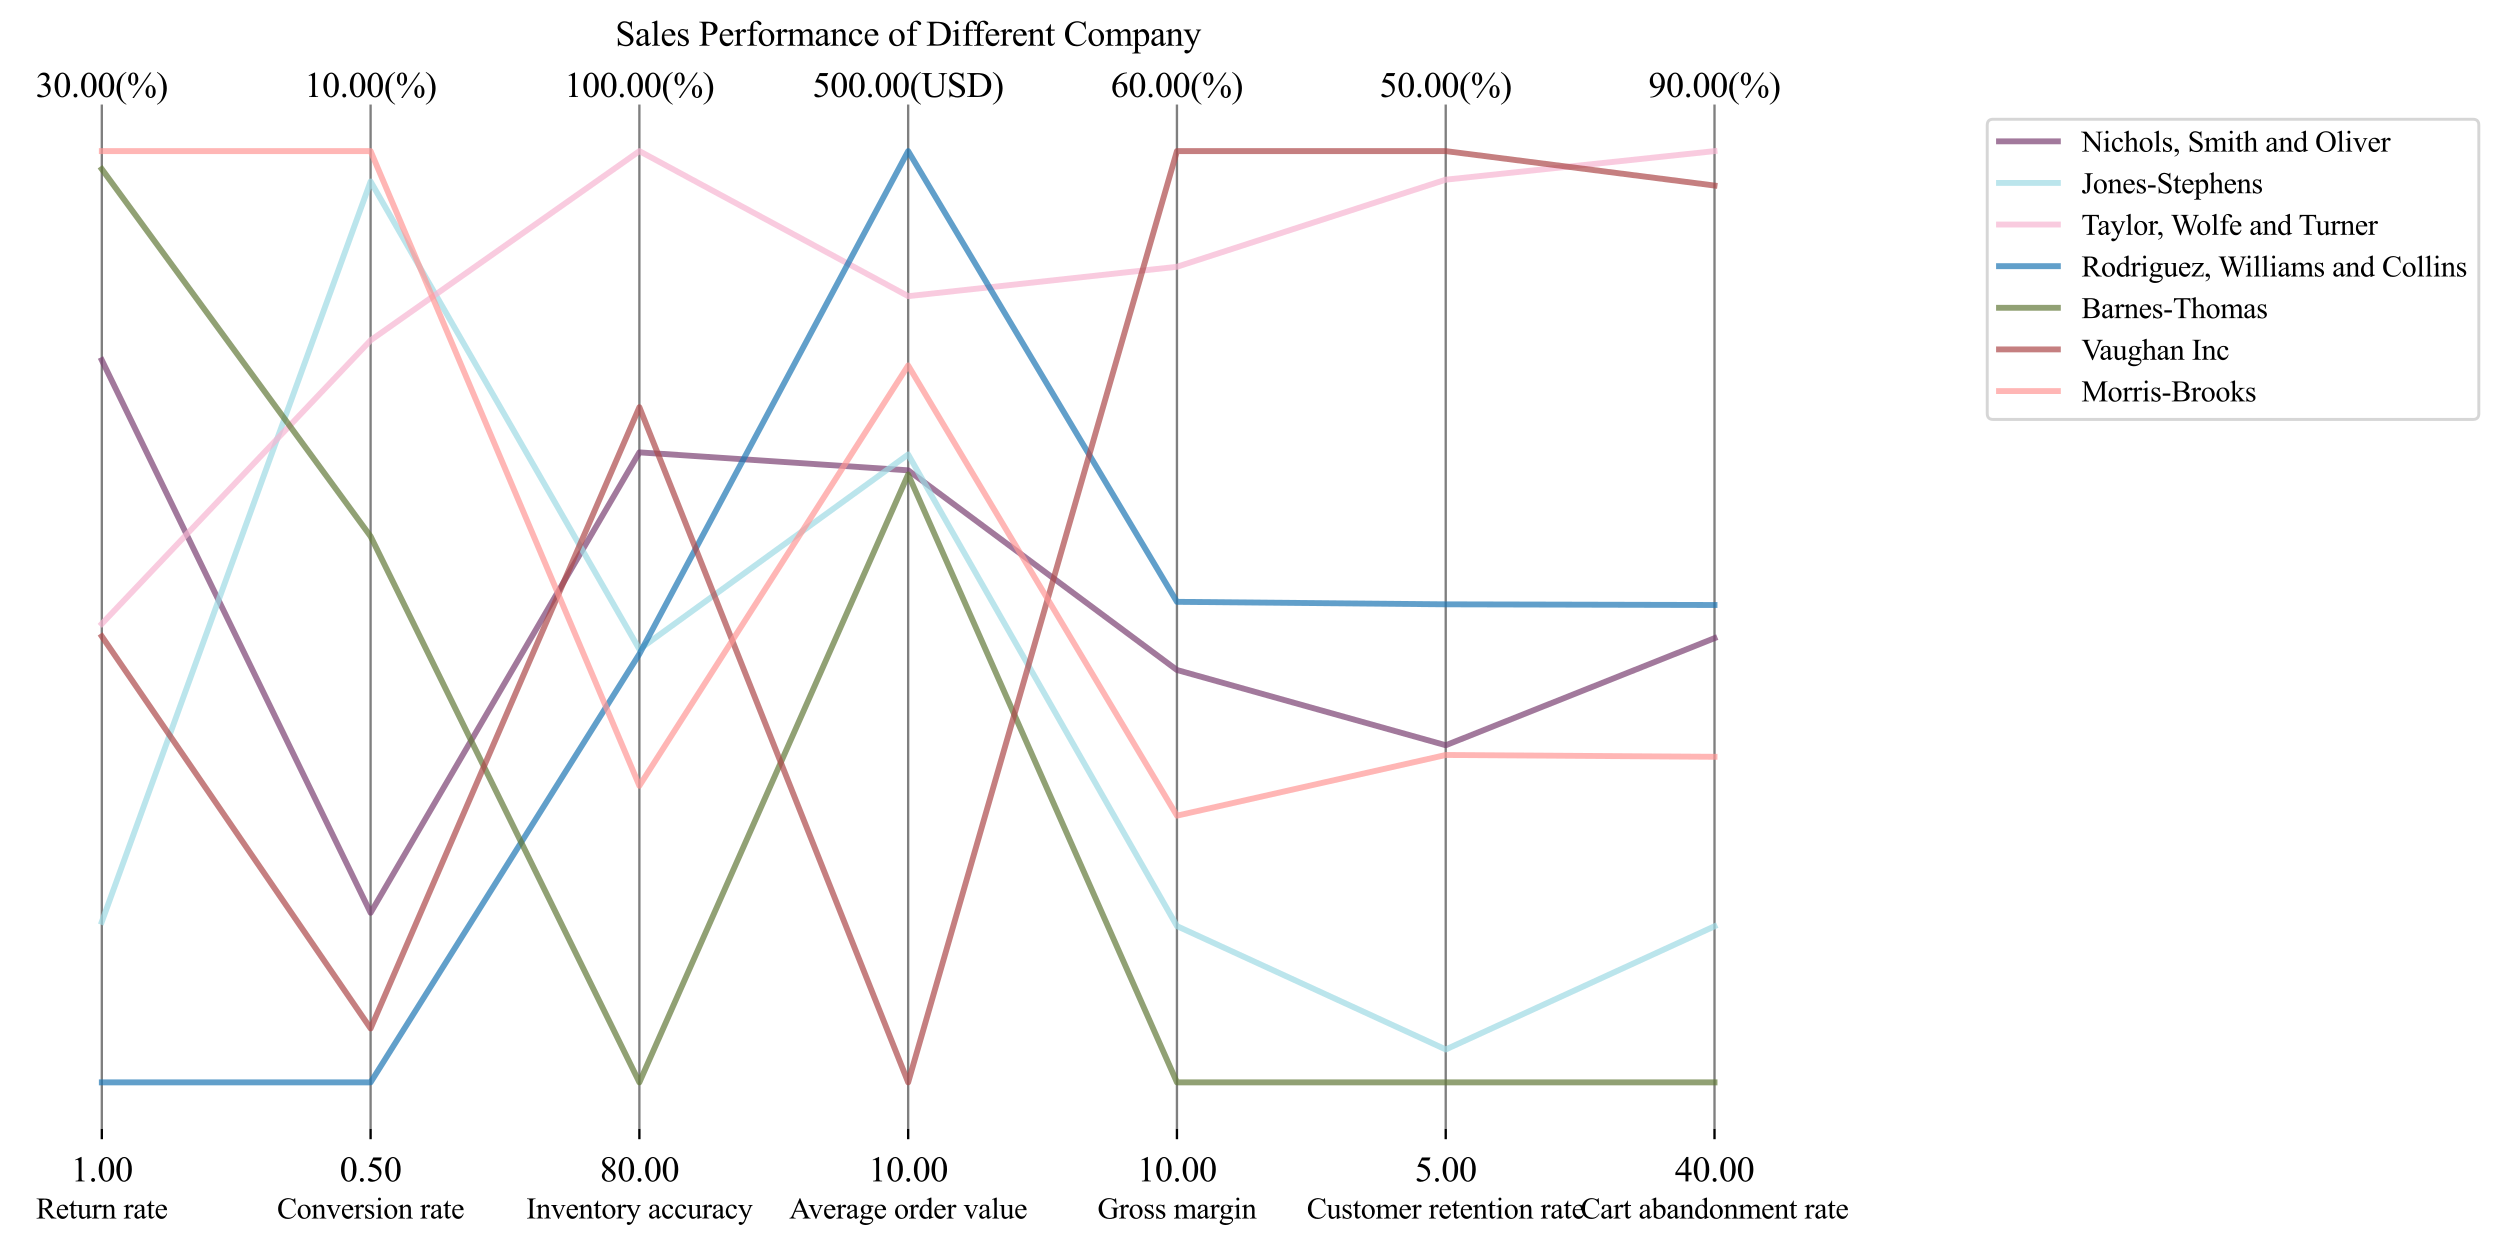 <?xml version="1.0" encoding="utf-8" standalone="no"?>
<!DOCTYPE svg PUBLIC "-//W3C//DTD SVG 1.1//EN"
  "http://www.w3.org/Graphics/SVG/1.1/DTD/svg11.dtd">
<svg xmlns:xlink="http://www.w3.org/1999/xlink" width="849.723pt" height="423.514pt" viewBox="0 0 849.723 423.514" xmlns="http://www.w3.org/2000/svg" version="1.1">
 <defs>
  <style type="text/css">*{stroke-linejoin: round; stroke-linecap: butt}</style>
 </defs>
 <g id="figure_1">
  <g id="patch_1">
   <path d="M 0 423.514 
L 849.723 423.514 
L 849.723 0 
L 0 0 
z
" style="fill: #ffffff"/>
  </g>
  <g id="axes_1">
   <g id="patch_2">
    <path d="M 7.2 383.712 
L 610.15 383.712 
L 610.15 35.532 
L 7.2 35.532 
z
" style="fill: #ffffff"/>
   </g>
   <g id="matplotlib.axis_1">
    <g id="xtick_1">
     <g id="line2d_1">
      <defs>
       <path id="m083b5629db" d="M 0 0 
L 0 3.5 
" style="stroke: #000000; stroke-width: 0.8"/>
      </defs>
      <g>
       <use xlink:href="#m083b5629db" x="34.607" y="383.712" style="stroke: #000000; stroke-width: 0.8"/>
      </g>
     </g>
     <g id="text_1">
      <!-- Return rate -->
      <g transform="translate(12.255 414.156) scale(0.1 -0.1)">
       <defs>
        <path id="TimesNewRomanPSMT-52" d="M 4325 0 
L 3194 0 
L 1759 1981 
Q 1600 1975 1500 1975 
Q 1459 1975 1412 1976 
Q 1366 1978 1316 1981 
L 1316 750 
Q 1316 350 1403 253 
Q 1522 116 1759 116 
L 1925 116 
L 1925 0 
L 109 0 
L 109 116 
L 269 116 
Q 538 116 653 291 
Q 719 388 719 750 
L 719 3488 
Q 719 3888 631 3984 
Q 509 4122 269 4122 
L 109 4122 
L 109 4238 
L 1653 4238 
Q 2328 4238 2648 4139 
Q 2969 4041 3192 3777 
Q 3416 3513 3416 3147 
Q 3416 2756 3161 2468 
Q 2906 2181 2372 2063 
L 3247 847 
Q 3547 428 3762 290 
Q 3978 153 4325 116 
L 4325 0 
z
M 1316 2178 
Q 1375 2178 1419 2176 
Q 1463 2175 1491 2175 
Q 2097 2175 2405 2437 
Q 2713 2700 2713 3106 
Q 2713 3503 2464 3751 
Q 2216 4000 1806 4000 
Q 1625 4000 1316 3941 
L 1316 2178 
z
" transform="scale(0.016)"/>
        <path id="TimesNewRomanPSMT-65" d="M 681 1784 
Q 678 1147 991 784 
Q 1303 422 1725 422 
Q 2006 422 2214 576 
Q 2422 731 2563 1106 
L 2659 1044 
Q 2594 616 2278 264 
Q 1963 -88 1488 -88 
Q 972 -88 605 314 
Q 238 716 238 1394 
Q 238 2128 614 2539 
Q 991 2950 1559 2950 
Q 2041 2950 2350 2633 
Q 2659 2316 2659 1784 
L 681 1784 
z
M 681 1966 
L 2006 1966 
Q 1991 2241 1941 2353 
Q 1863 2528 1708 2628 
Q 1553 2728 1384 2728 
Q 1125 2728 920 2526 
Q 716 2325 681 1966 
z
" transform="scale(0.016)"/>
        <path id="TimesNewRomanPSMT-74" d="M 1031 3803 
L 1031 2863 
L 1700 2863 
L 1700 2644 
L 1031 2644 
L 1031 788 
Q 1031 509 1111 412 
Q 1191 316 1316 316 
Q 1419 316 1516 380 
Q 1613 444 1666 569 
L 1788 569 
Q 1678 263 1478 108 
Q 1278 -47 1066 -47 
Q 922 -47 784 33 
Q 647 113 581 261 
Q 516 409 516 719 
L 516 2644 
L 63 2644 
L 63 2747 
Q 234 2816 414 2980 
Q 594 3144 734 3369 
Q 806 3488 934 3803 
L 1031 3803 
z
" transform="scale(0.016)"/>
        <path id="TimesNewRomanPSMT-75" d="M 2709 2863 
L 2709 1128 
Q 2709 631 2732 520 
Q 2756 409 2807 365 
Q 2859 322 2928 322 
Q 3025 322 3147 375 
L 3191 266 
L 2334 -88 
L 2194 -88 
L 2194 519 
Q 1825 119 1631 15 
Q 1438 -88 1222 -88 
Q 981 -88 804 51 
Q 628 191 559 409 
Q 491 628 491 1028 
L 491 2306 
Q 491 2509 447 2587 
Q 403 2666 317 2708 
Q 231 2750 6 2747 
L 6 2863 
L 1009 2863 
L 1009 947 
Q 1009 547 1148 422 
Q 1288 297 1484 297 
Q 1619 297 1789 381 
Q 1959 466 2194 703 
L 2194 2325 
Q 2194 2569 2105 2655 
Q 2016 2741 1734 2747 
L 1734 2863 
L 2709 2863 
z
" transform="scale(0.016)"/>
        <path id="TimesNewRomanPSMT-72" d="M 1038 2947 
L 1038 2303 
Q 1397 2947 1775 2947 
Q 1947 2947 2059 2842 
Q 2172 2738 2172 2600 
Q 2172 2478 2090 2393 
Q 2009 2309 1897 2309 
Q 1788 2309 1652 2417 
Q 1516 2525 1450 2525 
Q 1394 2525 1328 2463 
Q 1188 2334 1038 2041 
L 1038 669 
Q 1038 431 1097 309 
Q 1138 225 1241 169 
Q 1344 113 1538 113 
L 1538 0 
L 72 0 
L 72 113 
Q 291 113 397 181 
Q 475 231 506 341 
Q 522 394 522 644 
L 522 1753 
Q 522 2253 501 2348 
Q 481 2444 426 2487 
Q 372 2531 291 2531 
Q 194 2531 72 2484 
L 41 2597 
L 906 2947 
L 1038 2947 
z
" transform="scale(0.016)"/>
        <path id="TimesNewRomanPSMT-6e" d="M 1034 2341 
Q 1538 2947 1994 2947 
Q 2228 2947 2397 2830 
Q 2566 2713 2666 2444 
Q 2734 2256 2734 1869 
L 2734 647 
Q 2734 375 2778 278 
Q 2813 200 2889 156 
Q 2966 113 3172 113 
L 3172 0 
L 1756 0 
L 1756 113 
L 1816 113 
Q 2016 113 2095 173 
Q 2175 234 2206 353 
Q 2219 400 2219 647 
L 2219 1819 
Q 2219 2209 2117 2386 
Q 2016 2563 1775 2563 
Q 1403 2563 1034 2156 
L 1034 647 
Q 1034 356 1069 288 
Q 1113 197 1189 155 
Q 1266 113 1500 113 
L 1500 0 
L 84 0 
L 84 113 
L 147 113 
Q 366 113 442 223 
Q 519 334 519 647 
L 519 1709 
Q 519 2225 495 2337 
Q 472 2450 423 2490 
Q 375 2531 294 2531 
Q 206 2531 84 2484 
L 38 2597 
L 900 2947 
L 1034 2947 
L 1034 2341 
z
" transform="scale(0.016)"/>
        <path id="TimesNewRomanPSMT-20" transform="scale(0.016)"/>
        <path id="TimesNewRomanPSMT-61" d="M 1822 413 
Q 1381 72 1269 19 
Q 1100 -59 909 -59 
Q 613 -59 420 144 
Q 228 347 228 678 
Q 228 888 322 1041 
Q 450 1253 767 1440 
Q 1084 1628 1822 1897 
L 1822 2009 
Q 1822 2438 1686 2597 
Q 1550 2756 1291 2756 
Q 1094 2756 978 2650 
Q 859 2544 859 2406 
L 866 2225 
Q 866 2081 792 2003 
Q 719 1925 600 1925 
Q 484 1925 411 2006 
Q 338 2088 338 2228 
Q 338 2497 613 2722 
Q 888 2947 1384 2947 
Q 1766 2947 2009 2819 
Q 2194 2722 2281 2516 
Q 2338 2381 2338 1966 
L 2338 994 
Q 2338 584 2353 492 
Q 2369 400 2405 369 
Q 2441 338 2488 338 
Q 2538 338 2575 359 
Q 2641 400 2828 588 
L 2828 413 
Q 2478 -56 2159 -56 
Q 2006 -56 1915 50 
Q 1825 156 1822 413 
z
M 1822 616 
L 1822 1706 
Q 1350 1519 1213 1441 
Q 966 1303 859 1153 
Q 753 1003 753 825 
Q 753 600 887 451 
Q 1022 303 1197 303 
Q 1434 303 1822 616 
z
" transform="scale(0.016)"/>
       </defs>
       <use xlink:href="#TimesNewRomanPSMT-52"/>
       <use xlink:href="#TimesNewRomanPSMT-65" transform="translate(66.699 0)"/>
       <use xlink:href="#TimesNewRomanPSMT-74" transform="translate(111.084 0)"/>
       <use xlink:href="#TimesNewRomanPSMT-75" transform="translate(138.867 0)"/>
       <use xlink:href="#TimesNewRomanPSMT-72" transform="translate(188.867 0)"/>
       <use xlink:href="#TimesNewRomanPSMT-6e" transform="translate(222.168 0)"/>
       <use xlink:href="#TimesNewRomanPSMT-20" transform="translate(272.168 0)"/>
       <use xlink:href="#TimesNewRomanPSMT-72" transform="translate(297.168 0)"/>
       <use xlink:href="#TimesNewRomanPSMT-61" transform="translate(330.469 0)"/>
       <use xlink:href="#TimesNewRomanPSMT-74" transform="translate(374.854 0)"/>
       <use xlink:href="#TimesNewRomanPSMT-65" transform="translate(402.637 0)"/>
      </g>
     </g>
    </g>
    <g id="xtick_2">
     <g id="line2d_2">
      <g>
       <use xlink:href="#m083b5629db" x="125.963" y="383.712" style="stroke: #000000; stroke-width: 0.8"/>
      </g>
     </g>
     <g id="text_2">
      <!-- Conversion rate -->
      <g transform="translate(94.165 414.156) scale(0.1 -0.1)">
       <defs>
        <path id="TimesNewRomanPSMT-43" d="M 3853 4334 
L 3950 2894 
L 3853 2894 
Q 3659 3541 3300 3825 
Q 2941 4109 2438 4109 
Q 2016 4109 1675 3895 
Q 1334 3681 1139 3212 
Q 944 2744 944 2047 
Q 944 1472 1128 1050 
Q 1313 628 1683 403 
Q 2053 178 2528 178 
Q 2941 178 3256 354 
Q 3572 531 3950 1056 
L 4047 994 
Q 3728 428 3303 165 
Q 2878 -97 2294 -97 
Q 1241 -97 663 684 
Q 231 1266 231 2053 
Q 231 2688 515 3219 
Q 800 3750 1298 4042 
Q 1797 4334 2388 4334 
Q 2847 4334 3294 4109 
Q 3425 4041 3481 4041 
Q 3566 4041 3628 4100 
Q 3709 4184 3744 4334 
L 3853 4334 
z
" transform="scale(0.016)"/>
        <path id="TimesNewRomanPSMT-6f" d="M 1600 2947 
Q 2250 2947 2644 2453 
Q 2978 2031 2978 1484 
Q 2978 1100 2793 706 
Q 2609 313 2286 112 
Q 1963 -88 1566 -88 
Q 919 -88 538 428 
Q 216 863 216 1403 
Q 216 1797 411 2186 
Q 606 2575 925 2761 
Q 1244 2947 1600 2947 
z
M 1503 2744 
Q 1338 2744 1170 2645 
Q 1003 2547 900 2300 
Q 797 2053 797 1666 
Q 797 1041 1045 587 
Q 1294 134 1700 134 
Q 2003 134 2200 384 
Q 2397 634 2397 1244 
Q 2397 2006 2069 2444 
Q 1847 2744 1503 2744 
z
" transform="scale(0.016)"/>
        <path id="TimesNewRomanPSMT-76" d="M 53 2863 
L 1400 2863 
L 1400 2747 
L 1313 2747 
Q 1191 2747 1127 2687 
Q 1063 2628 1063 2528 
Q 1063 2419 1128 2269 
L 1794 688 
L 2463 2328 
Q 2534 2503 2534 2594 
Q 2534 2638 2509 2666 
Q 2475 2713 2422 2730 
Q 2369 2747 2206 2747 
L 2206 2863 
L 3141 2863 
L 3141 2747 
Q 2978 2734 2916 2681 
Q 2806 2588 2719 2369 
L 1703 -88 
L 1575 -88 
L 553 2328 
Q 484 2497 421 2570 
Q 359 2644 263 2694 
Q 209 2722 53 2747 
L 53 2863 
z
" transform="scale(0.016)"/>
        <path id="TimesNewRomanPSMT-73" d="M 2050 2947 
L 2050 1972 
L 1947 1972 
Q 1828 2431 1642 2597 
Q 1456 2763 1169 2763 
Q 950 2763 815 2647 
Q 681 2531 681 2391 
Q 681 2216 781 2091 
Q 878 1963 1175 1819 
L 1631 1597 
Q 2266 1288 2266 781 
Q 2266 391 1970 151 
Q 1675 -88 1309 -88 
Q 1047 -88 709 6 
Q 606 38 541 38 
Q 469 38 428 -44 
L 325 -44 
L 325 978 
L 428 978 
Q 516 541 762 319 
Q 1009 97 1316 97 
Q 1531 97 1667 223 
Q 1803 350 1803 528 
Q 1803 744 1651 891 
Q 1500 1038 1047 1263 
Q 594 1488 453 1669 
Q 313 1847 313 2119 
Q 313 2472 555 2709 
Q 797 2947 1181 2947 
Q 1350 2947 1591 2875 
Q 1750 2828 1803 2828 
Q 1853 2828 1881 2850 
Q 1909 2872 1947 2947 
L 2050 2947 
z
" transform="scale(0.016)"/>
        <path id="TimesNewRomanPSMT-69" d="M 928 4444 
Q 1059 4444 1151 4351 
Q 1244 4259 1244 4128 
Q 1244 3997 1151 3903 
Q 1059 3809 928 3809 
Q 797 3809 703 3903 
Q 609 3997 609 4128 
Q 609 4259 701 4351 
Q 794 4444 928 4444 
z
M 1188 2947 
L 1188 647 
Q 1188 378 1227 289 
Q 1266 200 1342 156 
Q 1419 113 1622 113 
L 1622 0 
L 231 0 
L 231 113 
Q 441 113 512 153 
Q 584 194 626 287 
Q 669 381 669 647 
L 669 1750 
Q 669 2216 641 2353 
Q 619 2453 572 2492 
Q 525 2531 444 2531 
Q 356 2531 231 2484 
L 188 2597 
L 1050 2947 
L 1188 2947 
z
" transform="scale(0.016)"/>
       </defs>
       <use xlink:href="#TimesNewRomanPSMT-43"/>
       <use xlink:href="#TimesNewRomanPSMT-6f" transform="translate(66.699 0)"/>
       <use xlink:href="#TimesNewRomanPSMT-6e" transform="translate(116.699 0)"/>
       <use xlink:href="#TimesNewRomanPSMT-76" transform="translate(166.699 0)"/>
       <use xlink:href="#TimesNewRomanPSMT-65" transform="translate(216.699 0)"/>
       <use xlink:href="#TimesNewRomanPSMT-72" transform="translate(261.084 0)"/>
       <use xlink:href="#TimesNewRomanPSMT-73" transform="translate(294.385 0)"/>
       <use xlink:href="#TimesNewRomanPSMT-69" transform="translate(333.301 0)"/>
       <use xlink:href="#TimesNewRomanPSMT-6f" transform="translate(361.084 0)"/>
       <use xlink:href="#TimesNewRomanPSMT-6e" transform="translate(411.084 0)"/>
       <use xlink:href="#TimesNewRomanPSMT-20" transform="translate(461.084 0)"/>
       <use xlink:href="#TimesNewRomanPSMT-72" transform="translate(486.084 0)"/>
       <use xlink:href="#TimesNewRomanPSMT-61" transform="translate(519.385 0)"/>
       <use xlink:href="#TimesNewRomanPSMT-74" transform="translate(563.77 0)"/>
       <use xlink:href="#TimesNewRomanPSMT-65" transform="translate(591.553 0)"/>
      </g>
     </g>
    </g>
    <g id="xtick_3">
     <g id="line2d_3">
      <g>
       <use xlink:href="#m083b5629db" x="217.319" y="383.712" style="stroke: #000000; stroke-width: 0.8"/>
      </g>
     </g>
     <g id="text_3">
      <!-- Inventory accuracy -->
      <g transform="translate(178.868 414.137) scale(0.1 -0.1)">
       <defs>
        <path id="TimesNewRomanPSMT-49" d="M 1975 116 
L 1975 0 
L 159 0 
L 159 116 
L 309 116 
Q 572 116 691 269 
Q 766 369 766 750 
L 766 3488 
Q 766 3809 725 3913 
Q 694 3991 597 4047 
Q 459 4122 309 4122 
L 159 4122 
L 159 4238 
L 1975 4238 
L 1975 4122 
L 1822 4122 
Q 1563 4122 1444 3969 
Q 1366 3869 1366 3488 
L 1366 750 
Q 1366 428 1406 325 
Q 1438 247 1538 191 
Q 1672 116 1822 116 
L 1975 116 
z
" transform="scale(0.016)"/>
        <path id="TimesNewRomanPSMT-79" d="M 38 2863 
L 1372 2863 
L 1372 2747 
L 1306 2747 
Q 1166 2747 1095 2686 
Q 1025 2625 1025 2534 
Q 1025 2413 1128 2197 
L 1825 753 
L 2466 2334 
Q 2519 2463 2519 2588 
Q 2519 2644 2497 2672 
Q 2472 2706 2419 2726 
Q 2366 2747 2231 2747 
L 2231 2863 
L 3163 2863 
L 3163 2747 
Q 3047 2734 2984 2696 
Q 2922 2659 2847 2556 
Q 2819 2513 2741 2316 
L 1575 -541 
Q 1406 -956 1132 -1168 
Q 859 -1381 606 -1381 
Q 422 -1381 303 -1275 
Q 184 -1169 184 -1031 
Q 184 -900 270 -820 
Q 356 -741 506 -741 
Q 609 -741 788 -809 
Q 913 -856 944 -856 
Q 1038 -856 1148 -759 
Q 1259 -663 1372 -384 
L 1575 113 
L 547 2272 
Q 500 2369 397 2513 
Q 319 2622 269 2659 
Q 197 2709 38 2747 
L 38 2863 
z
" transform="scale(0.016)"/>
        <path id="TimesNewRomanPSMT-63" d="M 2631 1088 
Q 2516 522 2178 217 
Q 1841 -88 1431 -88 
Q 944 -88 581 321 
Q 219 731 219 1428 
Q 219 2103 620 2525 
Q 1022 2947 1584 2947 
Q 2006 2947 2278 2723 
Q 2550 2500 2550 2259 
Q 2550 2141 2473 2067 
Q 2397 1994 2259 1994 
Q 2075 1994 1981 2113 
Q 1928 2178 1911 2362 
Q 1894 2547 1784 2644 
Q 1675 2738 1481 2738 
Q 1169 2738 978 2506 
Q 725 2200 725 1697 
Q 725 1184 976 792 
Q 1228 400 1656 400 
Q 1963 400 2206 609 
Q 2378 753 2541 1131 
L 2631 1088 
z
" transform="scale(0.016)"/>
       </defs>
       <use xlink:href="#TimesNewRomanPSMT-49"/>
       <use xlink:href="#TimesNewRomanPSMT-6e" transform="translate(33.301 0)"/>
       <use xlink:href="#TimesNewRomanPSMT-76" transform="translate(83.301 0)"/>
       <use xlink:href="#TimesNewRomanPSMT-65" transform="translate(133.301 0)"/>
       <use xlink:href="#TimesNewRomanPSMT-6e" transform="translate(177.686 0)"/>
       <use xlink:href="#TimesNewRomanPSMT-74" transform="translate(227.686 0)"/>
       <use xlink:href="#TimesNewRomanPSMT-6f" transform="translate(255.469 0)"/>
       <use xlink:href="#TimesNewRomanPSMT-72" transform="translate(305.469 0)"/>
       <use xlink:href="#TimesNewRomanPSMT-79" transform="translate(338.77 0)"/>
       <use xlink:href="#TimesNewRomanPSMT-20" transform="translate(388.77 0)"/>
       <use xlink:href="#TimesNewRomanPSMT-61" transform="translate(413.77 0)"/>
       <use xlink:href="#TimesNewRomanPSMT-63" transform="translate(458.154 0)"/>
       <use xlink:href="#TimesNewRomanPSMT-63" transform="translate(502.539 0)"/>
       <use xlink:href="#TimesNewRomanPSMT-75" transform="translate(546.924 0)"/>
       <use xlink:href="#TimesNewRomanPSMT-72" transform="translate(596.924 0)"/>
       <use xlink:href="#TimesNewRomanPSMT-61" transform="translate(630.225 0)"/>
       <use xlink:href="#TimesNewRomanPSMT-63" transform="translate(674.609 0)"/>
       <use xlink:href="#TimesNewRomanPSMT-79" transform="translate(718.994 0)"/>
      </g>
     </g>
    </g>
    <g id="xtick_4">
     <g id="line2d_4">
      <g>
       <use xlink:href="#m083b5629db" x="308.675" y="383.712" style="stroke: #000000; stroke-width: 0.8"/>
      </g>
     </g>
     <g id="text_4">
      <!-- Average order value -->
      <g transform="translate(268.232 414.156) scale(0.1 -0.1)">
       <defs>
        <path id="TimesNewRomanPSMT-41" d="M 2928 1419 
L 1288 1419 
L 1000 750 
Q 894 503 894 381 
Q 894 284 986 211 
Q 1078 138 1384 116 
L 1384 0 
L 50 0 
L 50 116 
Q 316 163 394 238 
Q 553 388 747 847 
L 2238 4334 
L 2347 4334 
L 3822 809 
Q 4000 384 4145 257 
Q 4291 131 4550 116 
L 4550 0 
L 2878 0 
L 2878 116 
Q 3131 128 3220 200 
Q 3309 272 3309 375 
Q 3309 513 3184 809 
L 2928 1419 
z
M 2841 1650 
L 2122 3363 
L 1384 1650 
L 2841 1650 
z
" transform="scale(0.016)"/>
        <path id="TimesNewRomanPSMT-67" d="M 966 1044 
Q 703 1172 562 1401 
Q 422 1631 422 1909 
Q 422 2334 742 2640 
Q 1063 2947 1563 2947 
Q 1972 2947 2272 2747 
L 2878 2747 
Q 3013 2747 3034 2739 
Q 3056 2731 3066 2713 
Q 3084 2684 3084 2613 
Q 3084 2531 3069 2500 
Q 3059 2484 3036 2475 
Q 3013 2466 2878 2466 
L 2506 2466 
Q 2681 2241 2681 1891 
Q 2681 1491 2375 1206 
Q 2069 922 1553 922 
Q 1341 922 1119 984 
Q 981 866 932 777 
Q 884 688 884 625 
Q 884 572 936 522 
Q 988 472 1138 450 
Q 1225 438 1575 428 
Q 2219 413 2409 384 
Q 2700 344 2873 169 
Q 3047 -6 3047 -263 
Q 3047 -616 2716 -925 
Q 2228 -1381 1444 -1381 
Q 841 -1381 425 -1109 
Q 191 -953 191 -784 
Q 191 -709 225 -634 
Q 278 -519 444 -313 
Q 466 -284 763 25 
Q 600 122 533 198 
Q 466 275 466 372 
Q 466 481 555 628 
Q 644 775 966 1044 
z
M 1509 2797 
Q 1278 2797 1122 2612 
Q 966 2428 966 2047 
Q 966 1553 1178 1281 
Q 1341 1075 1591 1075 
Q 1828 1075 1981 1253 
Q 2134 1431 2134 1813 
Q 2134 2309 1919 2591 
Q 1759 2797 1509 2797 
z
M 934 0 
Q 788 -159 713 -296 
Q 638 -434 638 -550 
Q 638 -700 819 -813 
Q 1131 -1006 1722 -1006 
Q 2284 -1006 2551 -807 
Q 2819 -609 2819 -384 
Q 2819 -222 2659 -153 
Q 2497 -84 2016 -72 
Q 1313 -53 934 0 
z
" transform="scale(0.016)"/>
        <path id="TimesNewRomanPSMT-64" d="M 2222 322 
Q 2013 103 1813 7 
Q 1613 -88 1381 -88 
Q 913 -88 563 304 
Q 213 697 213 1313 
Q 213 1928 600 2439 
Q 988 2950 1597 2950 
Q 1975 2950 2222 2709 
L 2222 3238 
Q 2222 3728 2198 3840 
Q 2175 3953 2125 3993 
Q 2075 4034 2000 4034 
Q 1919 4034 1784 3984 
L 1744 4094 
L 2597 4444 
L 2738 4444 
L 2738 1134 
Q 2738 631 2761 520 
Q 2784 409 2836 365 
Q 2888 322 2956 322 
Q 3041 322 3181 375 
L 3216 266 
L 2366 -88 
L 2222 -88 
L 2222 322 
z
M 2222 541 
L 2222 2016 
Q 2203 2228 2109 2403 
Q 2016 2578 1861 2667 
Q 1706 2756 1559 2756 
Q 1284 2756 1069 2509 
Q 784 2184 784 1559 
Q 784 928 1059 592 
Q 1334 256 1672 256 
Q 1956 256 2222 541 
z
" transform="scale(0.016)"/>
        <path id="TimesNewRomanPSMT-6c" d="M 1184 4444 
L 1184 647 
Q 1184 378 1223 290 
Q 1263 203 1344 158 
Q 1425 113 1647 113 
L 1647 0 
L 244 0 
L 244 113 
Q 441 113 512 153 
Q 584 194 625 287 
Q 666 381 666 647 
L 666 3247 
Q 666 3731 644 3842 
Q 622 3953 573 3993 
Q 525 4034 450 4034 
Q 369 4034 244 3984 
L 191 4094 
L 1044 4444 
L 1184 4444 
z
" transform="scale(0.016)"/>
       </defs>
       <use xlink:href="#TimesNewRomanPSMT-41"/>
       <use xlink:href="#TimesNewRomanPSMT-76" transform="translate(64.842 0)"/>
       <use xlink:href="#TimesNewRomanPSMT-65" transform="translate(114.842 0)"/>
       <use xlink:href="#TimesNewRomanPSMT-72" transform="translate(159.227 0)"/>
       <use xlink:href="#TimesNewRomanPSMT-61" transform="translate(192.527 0)"/>
       <use xlink:href="#TimesNewRomanPSMT-67" transform="translate(236.912 0)"/>
       <use xlink:href="#TimesNewRomanPSMT-65" transform="translate(286.912 0)"/>
       <use xlink:href="#TimesNewRomanPSMT-20" transform="translate(331.297 0)"/>
       <use xlink:href="#TimesNewRomanPSMT-6f" transform="translate(356.297 0)"/>
       <use xlink:href="#TimesNewRomanPSMT-72" transform="translate(406.297 0)"/>
       <use xlink:href="#TimesNewRomanPSMT-64" transform="translate(439.598 0)"/>
       <use xlink:href="#TimesNewRomanPSMT-65" transform="translate(489.598 0)"/>
       <use xlink:href="#TimesNewRomanPSMT-72" transform="translate(533.982 0)"/>
       <use xlink:href="#TimesNewRomanPSMT-20" transform="translate(567.283 0)"/>
       <use xlink:href="#TimesNewRomanPSMT-76" transform="translate(592.283 0)"/>
       <use xlink:href="#TimesNewRomanPSMT-61" transform="translate(642.283 0)"/>
       <use xlink:href="#TimesNewRomanPSMT-6c" transform="translate(686.668 0)"/>
       <use xlink:href="#TimesNewRomanPSMT-75" transform="translate(714.451 0)"/>
       <use xlink:href="#TimesNewRomanPSMT-65" transform="translate(764.451 0)"/>
      </g>
     </g>
    </g>
    <g id="xtick_5">
     <g id="line2d_5">
      <g>
       <use xlink:href="#m083b5629db" x="400.031" y="383.712" style="stroke: #000000; stroke-width: 0.8"/>
      </g>
     </g>
     <g id="text_5">
      <!-- Gross margin -->
      <g transform="translate(373.038 414.156) scale(0.1 -0.1)">
       <defs>
        <path id="TimesNewRomanPSMT-47" d="M 3928 4334 
L 4038 2997 
L 3928 2997 
Q 3763 3497 3500 3750 
Q 3122 4116 2528 4116 
Q 1719 4116 1297 3475 
Q 944 2934 944 2188 
Q 944 1581 1178 1081 
Q 1413 581 1792 348 
Q 2172 116 2572 116 
Q 2806 116 3025 175 
Q 3244 234 3447 350 
L 3447 1575 
Q 3447 1894 3398 1992 
Q 3350 2091 3248 2142 
Q 3147 2194 2891 2194 
L 2891 2313 
L 4531 2313 
L 4531 2194 
L 4453 2194 
Q 4209 2194 4119 2031 
Q 4056 1916 4056 1575 
L 4056 278 
Q 3697 84 3347 -6 
Q 2997 -97 2569 -97 
Q 1341 -97 703 691 
Q 225 1281 225 2053 
Q 225 2613 494 3125 
Q 813 3734 1369 4063 
Q 1834 4334 2469 4334 
Q 2700 4334 2889 4296 
Q 3078 4259 3425 4131 
Q 3600 4066 3659 4066 
Q 3719 4066 3761 4120 
Q 3803 4175 3813 4334 
L 3928 4334 
z
" transform="scale(0.016)"/>
        <path id="TimesNewRomanPSMT-6d" d="M 1050 2338 
Q 1363 2650 1419 2697 
Q 1559 2816 1721 2881 
Q 1884 2947 2044 2947 
Q 2313 2947 2506 2790 
Q 2700 2634 2766 2338 
Q 3088 2713 3309 2830 
Q 3531 2947 3766 2947 
Q 3994 2947 4170 2830 
Q 4347 2713 4450 2447 
Q 4519 2266 4519 1878 
L 4519 647 
Q 4519 378 4559 278 
Q 4591 209 4675 161 
Q 4759 113 4950 113 
L 4950 0 
L 3538 0 
L 3538 113 
L 3597 113 
Q 3781 113 3884 184 
Q 3956 234 3988 344 
Q 4000 397 4000 647 
L 4000 1878 
Q 4000 2228 3916 2372 
Q 3794 2572 3525 2572 
Q 3359 2572 3192 2489 
Q 3025 2406 2788 2181 
L 2781 2147 
L 2788 2013 
L 2788 647 
Q 2788 353 2820 281 
Q 2853 209 2943 161 
Q 3034 113 3253 113 
L 3253 0 
L 1806 0 
L 1806 113 
Q 2044 113 2133 169 
Q 2222 225 2256 338 
Q 2272 391 2272 647 
L 2272 1878 
Q 2272 2228 2169 2381 
Q 2031 2581 1784 2581 
Q 1616 2581 1450 2491 
Q 1191 2353 1050 2181 
L 1050 647 
Q 1050 366 1089 281 
Q 1128 197 1204 155 
Q 1281 113 1516 113 
L 1516 0 
L 100 0 
L 100 113 
Q 297 113 375 155 
Q 453 197 493 289 
Q 534 381 534 647 
L 534 1741 
Q 534 2213 506 2350 
Q 484 2453 437 2492 
Q 391 2531 309 2531 
Q 222 2531 100 2484 
L 53 2597 
L 916 2947 
L 1050 2947 
L 1050 2338 
z
" transform="scale(0.016)"/>
       </defs>
       <use xlink:href="#TimesNewRomanPSMT-47"/>
       <use xlink:href="#TimesNewRomanPSMT-72" transform="translate(72.217 0)"/>
       <use xlink:href="#TimesNewRomanPSMT-6f" transform="translate(105.518 0)"/>
       <use xlink:href="#TimesNewRomanPSMT-73" transform="translate(155.518 0)"/>
       <use xlink:href="#TimesNewRomanPSMT-73" transform="translate(194.434 0)"/>
       <use xlink:href="#TimesNewRomanPSMT-20" transform="translate(233.35 0)"/>
       <use xlink:href="#TimesNewRomanPSMT-6d" transform="translate(258.35 0)"/>
       <use xlink:href="#TimesNewRomanPSMT-61" transform="translate(336.133 0)"/>
       <use xlink:href="#TimesNewRomanPSMT-72" transform="translate(380.518 0)"/>
       <use xlink:href="#TimesNewRomanPSMT-67" transform="translate(412.068 0)"/>
       <use xlink:href="#TimesNewRomanPSMT-69" transform="translate(462.068 0)"/>
       <use xlink:href="#TimesNewRomanPSMT-6e" transform="translate(489.852 0)"/>
      </g>
     </g>
    </g>
    <g id="xtick_6">
     <g id="line2d_6">
      <g>
       <use xlink:href="#m083b5629db" x="491.387" y="383.712" style="stroke: #000000; stroke-width: 0.8"/>
      </g>
     </g>
     <g id="text_6">
      <!-- Customer retention rate -->
      <g transform="translate(444.179 414.156) scale(0.1 -0.1)">
       <use xlink:href="#TimesNewRomanPSMT-43"/>
       <use xlink:href="#TimesNewRomanPSMT-75" transform="translate(66.699 0)"/>
       <use xlink:href="#TimesNewRomanPSMT-73" transform="translate(116.699 0)"/>
       <use xlink:href="#TimesNewRomanPSMT-74" transform="translate(155.615 0)"/>
       <use xlink:href="#TimesNewRomanPSMT-6f" transform="translate(183.398 0)"/>
       <use xlink:href="#TimesNewRomanPSMT-6d" transform="translate(233.398 0)"/>
       <use xlink:href="#TimesNewRomanPSMT-65" transform="translate(311.182 0)"/>
       <use xlink:href="#TimesNewRomanPSMT-72" transform="translate(355.566 0)"/>
       <use xlink:href="#TimesNewRomanPSMT-20" transform="translate(388.867 0)"/>
       <use xlink:href="#TimesNewRomanPSMT-72" transform="translate(413.867 0)"/>
       <use xlink:href="#TimesNewRomanPSMT-65" transform="translate(447.168 0)"/>
       <use xlink:href="#TimesNewRomanPSMT-74" transform="translate(491.553 0)"/>
       <use xlink:href="#TimesNewRomanPSMT-65" transform="translate(519.336 0)"/>
       <use xlink:href="#TimesNewRomanPSMT-6e" transform="translate(563.721 0)"/>
       <use xlink:href="#TimesNewRomanPSMT-74" transform="translate(613.721 0)"/>
       <use xlink:href="#TimesNewRomanPSMT-69" transform="translate(641.504 0)"/>
       <use xlink:href="#TimesNewRomanPSMT-6f" transform="translate(669.287 0)"/>
       <use xlink:href="#TimesNewRomanPSMT-6e" transform="translate(719.287 0)"/>
       <use xlink:href="#TimesNewRomanPSMT-20" transform="translate(769.287 0)"/>
       <use xlink:href="#TimesNewRomanPSMT-72" transform="translate(794.287 0)"/>
       <use xlink:href="#TimesNewRomanPSMT-61" transform="translate(827.588 0)"/>
       <use xlink:href="#TimesNewRomanPSMT-74" transform="translate(871.973 0)"/>
       <use xlink:href="#TimesNewRomanPSMT-65" transform="translate(899.756 0)"/>
      </g>
     </g>
    </g>
    <g id="xtick_7">
     <g id="line2d_7">
      <g>
       <use xlink:href="#m083b5629db" x="582.743" y="383.712" style="stroke: #000000; stroke-width: 0.8"/>
      </g>
     </g>
     <g id="text_7">
      <!-- Cart abandonment rate -->
      <g transform="translate(537.205 414.156) scale(0.1 -0.1)">
       <defs>
        <path id="TimesNewRomanPSMT-62" d="M 984 2369 
Q 1400 2947 1881 2947 
Q 2322 2947 2650 2570 
Q 2978 2194 2978 1541 
Q 2978 778 2472 313 
Q 2038 -88 1503 -88 
Q 1253 -88 995 3 
Q 738 94 469 275 
L 469 3241 
Q 469 3728 445 3840 
Q 422 3953 372 3993 
Q 322 4034 247 4034 
Q 159 4034 28 3984 
L -16 4094 
L 844 4444 
L 984 4444 
L 984 2369 
z
M 984 2169 
L 984 456 
Q 1144 300 1314 220 
Q 1484 141 1663 141 
Q 1947 141 2192 453 
Q 2438 766 2438 1363 
Q 2438 1913 2192 2208 
Q 1947 2503 1634 2503 
Q 1469 2503 1303 2419 
Q 1178 2356 984 2169 
z
" transform="scale(0.016)"/>
       </defs>
       <use xlink:href="#TimesNewRomanPSMT-43"/>
       <use xlink:href="#TimesNewRomanPSMT-61" transform="translate(66.699 0)"/>
       <use xlink:href="#TimesNewRomanPSMT-72" transform="translate(111.084 0)"/>
       <use xlink:href="#TimesNewRomanPSMT-74" transform="translate(144.385 0)"/>
       <use xlink:href="#TimesNewRomanPSMT-20" transform="translate(172.168 0)"/>
       <use xlink:href="#TimesNewRomanPSMT-61" transform="translate(197.168 0)"/>
       <use xlink:href="#TimesNewRomanPSMT-62" transform="translate(241.553 0)"/>
       <use xlink:href="#TimesNewRomanPSMT-61" transform="translate(291.553 0)"/>
       <use xlink:href="#TimesNewRomanPSMT-6e" transform="translate(335.938 0)"/>
       <use xlink:href="#TimesNewRomanPSMT-64" transform="translate(385.938 0)"/>
       <use xlink:href="#TimesNewRomanPSMT-6f" transform="translate(435.938 0)"/>
       <use xlink:href="#TimesNewRomanPSMT-6e" transform="translate(485.938 0)"/>
       <use xlink:href="#TimesNewRomanPSMT-6d" transform="translate(535.938 0)"/>
       <use xlink:href="#TimesNewRomanPSMT-65" transform="translate(613.721 0)"/>
       <use xlink:href="#TimesNewRomanPSMT-6e" transform="translate(658.105 0)"/>
       <use xlink:href="#TimesNewRomanPSMT-74" transform="translate(708.105 0)"/>
       <use xlink:href="#TimesNewRomanPSMT-20" transform="translate(735.889 0)"/>
       <use xlink:href="#TimesNewRomanPSMT-72" transform="translate(760.889 0)"/>
       <use xlink:href="#TimesNewRomanPSMT-61" transform="translate(794.189 0)"/>
       <use xlink:href="#TimesNewRomanPSMT-74" transform="translate(838.574 0)"/>
       <use xlink:href="#TimesNewRomanPSMT-65" transform="translate(866.357 0)"/>
      </g>
     </g>
    </g>
   </g>
   <g id="matplotlib.axis_2"/>
   <g id="line2d_8">
    <path d="M 34.607 383.712 
L 34.607 35.532 
" clip-path="url(#p0a5e81941c)" style="fill: none; stroke: #000000; stroke-opacity: 0.5; stroke-width: 0.8; stroke-linecap: square"/>
   </g>
   <g id="line2d_9">
    <path d="M 125.963 383.712 
L 125.963 35.532 
" clip-path="url(#p0a5e81941c)" style="fill: none; stroke: #000000; stroke-opacity: 0.5; stroke-width: 0.8; stroke-linecap: square"/>
   </g>
   <g id="line2d_10">
    <path d="M 217.319 383.712 
L 217.319 35.532 
" clip-path="url(#p0a5e81941c)" style="fill: none; stroke: #000000; stroke-opacity: 0.5; stroke-width: 0.8; stroke-linecap: square"/>
   </g>
   <g id="line2d_11">
    <path d="M 308.675 383.712 
L 308.675 35.532 
" clip-path="url(#p0a5e81941c)" style="fill: none; stroke: #000000; stroke-opacity: 0.5; stroke-width: 0.8; stroke-linecap: square"/>
   </g>
   <g id="line2d_12">
    <path d="M 400.031 383.712 
L 400.031 35.532 
" clip-path="url(#p0a5e81941c)" style="fill: none; stroke: #000000; stroke-opacity: 0.5; stroke-width: 0.8; stroke-linecap: square"/>
   </g>
   <g id="line2d_13">
    <path d="M 491.387 383.712 
L 491.387 35.532 
" clip-path="url(#p0a5e81941c)" style="fill: none; stroke: #000000; stroke-opacity: 0.5; stroke-width: 0.8; stroke-linecap: square"/>
   </g>
   <g id="line2d_14">
    <path d="M 582.743 383.712 
L 582.743 35.532 
" clip-path="url(#p0a5e81941c)" style="fill: none; stroke: #000000; stroke-opacity: 0.5; stroke-width: 0.8; stroke-linecap: square"/>
   </g>
   <g id="line2d_15">
    <path d="M 34.607 122.414 
L 125.963 310.245 
L 217.319 153.755 
L 308.675 159.857 
L 400.031 227.728 
L 491.387 253.303 
L 582.743 216.903 
" clip-path="url(#p0a5e81941c)" style="fill: none; stroke: #7b4173; stroke-opacity: 0.7; stroke-width: 2; stroke-linecap: square"/>
   </g>
   <g id="line2d_16">
    <path d="M 34.607 313.312 
L 125.963 61.688 
L 217.319 220.701 
L 308.675 154.476 
L 400.031 314.773 
L 491.387 356.702 
L 582.743 314.836 
" clip-path="url(#p0a5e81941c)" style="fill: none; stroke: #9edae5; stroke-opacity: 0.7; stroke-width: 2; stroke-linecap: square"/>
   </g>
   <g id="line2d_17">
    <path d="M 34.607 212.024 
L 125.963 115.664 
L 217.319 51.359 
L 308.675 100.66 
L 400.031 90.672 
L 491.387 61.066 
L 582.743 51.359 
" clip-path="url(#p0a5e81941c)" style="fill: none; stroke: #f7b6d2; stroke-opacity: 0.7; stroke-width: 2; stroke-linecap: square"/>
   </g>
   <g id="line2d_18">
    <path d="M 34.607 367.886 
L 125.963 367.886 
L 217.319 222.284 
L 308.675 51.359 
L 400.031 204.558 
L 491.387 205.402 
L 582.743 205.634 
" clip-path="url(#p0a5e81941c)" style="fill: none; stroke: #1f77b4; stroke-opacity: 0.7; stroke-width: 2; stroke-linecap: square"/>
   </g>
   <g id="line2d_19">
    <path d="M 34.607 57.471 
L 125.963 182.301 
L 217.319 367.886 
L 308.675 161.258 
L 400.031 367.886 
L 491.387 367.886 
L 582.743 367.886 
" clip-path="url(#p0a5e81941c)" style="fill: none; stroke: #637939; stroke-opacity: 0.7; stroke-width: 2; stroke-linecap: square"/>
   </g>
   <g id="line2d_20">
    <path d="M 34.607 216.28 
L 125.963 349.561 
L 217.319 138.404 
L 308.675 367.886 
L 400.031 51.359 
L 491.387 51.359 
L 582.743 63.07 
" clip-path="url(#p0a5e81941c)" style="fill: none; stroke: #ad494a; stroke-opacity: 0.7; stroke-width: 2; stroke-linecap: square"/>
   </g>
   <g id="line2d_21">
    <path d="M 34.607 51.359 
L 125.963 51.359 
L 217.319 267.072 
L 308.675 124.218 
L 400.031 277.233 
L 491.387 256.609 
L 582.743 257.228 
" clip-path="url(#p0a5e81941c)" style="fill: none; stroke: #ff9896; stroke-opacity: 0.7; stroke-width: 2; stroke-linecap: square"/>
   </g>
   <g id="text_8">
    <!-- 30.00(%) -->
    <g transform="translate(12.113 32.966) scale(0.12 -0.12)">
     <defs>
      <path id="TimesNewRomanPSMT-33" d="M 325 3431 
Q 506 3859 782 4092 
Q 1059 4325 1472 4325 
Q 1981 4325 2253 3994 
Q 2459 3747 2459 3466 
Q 2459 3003 1878 2509 
Q 2269 2356 2469 2072 
Q 2669 1788 2669 1403 
Q 2669 853 2319 450 
Q 1863 -75 997 -75 
Q 569 -75 414 31 
Q 259 138 259 259 
Q 259 350 332 419 
Q 406 488 509 488 
Q 588 488 669 463 
Q 722 447 909 348 
Q 1097 250 1169 231 
Q 1284 197 1416 197 
Q 1734 197 1970 444 
Q 2206 691 2206 1028 
Q 2206 1275 2097 1509 
Q 2016 1684 1919 1775 
Q 1784 1900 1550 2001 
Q 1316 2103 1072 2103 
L 972 2103 
L 972 2197 
Q 1219 2228 1467 2375 
Q 1716 2522 1828 2728 
Q 1941 2934 1941 3181 
Q 1941 3503 1739 3701 
Q 1538 3900 1238 3900 
Q 753 3900 428 3381 
L 325 3431 
z
" transform="scale(0.016)"/>
      <path id="TimesNewRomanPSMT-30" d="M 231 2094 
Q 231 2819 450 3342 
Q 669 3866 1031 4122 
Q 1313 4325 1613 4325 
Q 2100 4325 2488 3828 
Q 2972 3213 2972 2159 
Q 2972 1422 2759 906 
Q 2547 391 2217 158 
Q 1888 -75 1581 -75 
Q 975 -75 572 641 
Q 231 1244 231 2094 
z
M 844 2016 
Q 844 1141 1059 588 
Q 1238 122 1591 122 
Q 1759 122 1940 273 
Q 2122 425 2216 781 
Q 2359 1319 2359 2297 
Q 2359 3022 2209 3506 
Q 2097 3866 1919 4016 
Q 1791 4119 1609 4119 
Q 1397 4119 1231 3928 
Q 1006 3669 925 3112 
Q 844 2556 844 2016 
z
" transform="scale(0.016)"/>
      <path id="TimesNewRomanPSMT-2e" d="M 800 606 
Q 947 606 1047 504 
Q 1147 403 1147 259 
Q 1147 116 1045 14 
Q 944 -88 800 -88 
Q 656 -88 554 14 
Q 453 116 453 259 
Q 453 406 554 506 
Q 656 606 800 606 
z
" transform="scale(0.016)"/>
      <path id="TimesNewRomanPSMT-28" d="M 1988 -1253 
L 1988 -1369 
Q 1516 -1131 1200 -813 
Q 750 -359 506 256 
Q 263 872 263 1534 
Q 263 2503 741 3301 
Q 1219 4100 1988 4444 
L 1988 4313 
Q 1603 4100 1356 3731 
Q 1109 3363 987 2797 
Q 866 2231 866 1616 
Q 866 947 969 400 
Q 1050 -31 1165 -292 
Q 1281 -553 1476 -793 
Q 1672 -1034 1988 -1253 
z
" transform="scale(0.016)"/>
      <path id="TimesNewRomanPSMT-25" d="M 4350 4334 
L 1263 -175 
L 984 -175 
L 4072 4334 
L 4350 4334 
z
M 1138 4334 
Q 1559 4334 1792 3984 
Q 2025 3634 2025 3181 
Q 2025 2638 1762 2341 
Q 1500 2044 1131 2044 
Q 884 2044 678 2180 
Q 472 2316 348 2584 
Q 225 2853 225 3181 
Q 225 3509 350 3786 
Q 475 4063 692 4198 
Q 909 4334 1138 4334 
z
M 1128 4159 
Q 969 4159 845 3971 
Q 722 3784 722 3184 
Q 722 2750 791 2522 
Q 844 2350 956 2256 
Q 1022 2200 1119 2200 
Q 1269 2200 1375 2363 
Q 1531 2603 1531 3166 
Q 1531 3759 1378 4000 
Q 1278 4159 1128 4159 
z
M 4206 2103 
Q 4428 2103 4648 1962 
Q 4869 1822 4989 1553 
Q 5109 1284 5109 963 
Q 5109 409 4843 117 
Q 4578 -175 4216 -175 
Q 3988 -175 3773 -34 
Q 3559 106 3436 367 
Q 3313 628 3313 963 
Q 3313 1291 3436 1562 
Q 3559 1834 3773 1968 
Q 3988 2103 4206 2103 
z
M 4209 1938 
Q 4059 1938 3950 1769 
Q 3809 1550 3809 941 
Q 3809 381 3953 159 
Q 4059 0 4209 0 
Q 4353 0 4466 172 
Q 4616 400 4616 956 
Q 4616 1544 4466 1778 
Q 4363 1938 4209 1938 
z
" transform="scale(0.016)"/>
      <path id="TimesNewRomanPSMT-29" d="M 144 4313 
L 144 4444 
Q 619 4209 934 3891 
Q 1381 3434 1625 2820 
Q 1869 2206 1869 1541 
Q 1869 572 1392 -226 
Q 916 -1025 144 -1369 
L 144 -1253 
Q 528 -1038 776 -670 
Q 1025 -303 1145 264 
Q 1266 831 1266 1447 
Q 1266 2113 1163 2663 
Q 1084 3094 967 3353 
Q 850 3613 656 3853 
Q 463 4094 144 4313 
z
" transform="scale(0.016)"/>
     </defs>
     <use xlink:href="#TimesNewRomanPSMT-33"/>
     <use xlink:href="#TimesNewRomanPSMT-30" transform="translate(50 0)"/>
     <use xlink:href="#TimesNewRomanPSMT-2e" transform="translate(100 0)"/>
     <use xlink:href="#TimesNewRomanPSMT-30" transform="translate(125 0)"/>
     <use xlink:href="#TimesNewRomanPSMT-30" transform="translate(175 0)"/>
     <use xlink:href="#TimesNewRomanPSMT-28" transform="translate(225 0)"/>
     <use xlink:href="#TimesNewRomanPSMT-25" transform="translate(258.301 0)"/>
     <use xlink:href="#TimesNewRomanPSMT-29" transform="translate(341.602 0)"/>
    </g>
   </g>
   <g id="text_9">
    <!-- 1.00 -->
    <g transform="translate(24.107 401.541) scale(0.12 -0.12)">
     <defs>
      <path id="TimesNewRomanPSMT-31" d="M 750 3822 
L 1781 4325 
L 1884 4325 
L 1884 747 
Q 1884 391 1914 303 
Q 1944 216 2037 169 
Q 2131 122 2419 116 
L 2419 0 
L 825 0 
L 825 116 
Q 1125 122 1212 167 
Q 1300 213 1334 289 
Q 1369 366 1369 747 
L 1369 3034 
Q 1369 3497 1338 3628 
Q 1316 3728 1258 3775 
Q 1200 3822 1119 3822 
Q 1003 3822 797 3725 
L 750 3822 
z
" transform="scale(0.016)"/>
     </defs>
     <use xlink:href="#TimesNewRomanPSMT-31"/>
     <use xlink:href="#TimesNewRomanPSMT-2e" transform="translate(50 0)"/>
     <use xlink:href="#TimesNewRomanPSMT-30" transform="translate(75 0)"/>
     <use xlink:href="#TimesNewRomanPSMT-30" transform="translate(125 0)"/>
    </g>
   </g>
   <g id="text_10">
    <!-- 10.00(%) -->
    <g transform="translate(103.469 32.966) scale(0.12 -0.12)">
     <use xlink:href="#TimesNewRomanPSMT-31"/>
     <use xlink:href="#TimesNewRomanPSMT-30" transform="translate(50 0)"/>
     <use xlink:href="#TimesNewRomanPSMT-2e" transform="translate(100 0)"/>
     <use xlink:href="#TimesNewRomanPSMT-30" transform="translate(125 0)"/>
     <use xlink:href="#TimesNewRomanPSMT-30" transform="translate(175 0)"/>
     <use xlink:href="#TimesNewRomanPSMT-28" transform="translate(225 0)"/>
     <use xlink:href="#TimesNewRomanPSMT-25" transform="translate(258.301 0)"/>
     <use xlink:href="#TimesNewRomanPSMT-29" transform="translate(341.602 0)"/>
    </g>
   </g>
   <g id="text_11">
    <!-- 0.50 -->
    <g transform="translate(115.463 401.541) scale(0.12 -0.12)">
     <defs>
      <path id="TimesNewRomanPSMT-35" d="M 2778 4238 
L 2534 3706 
L 1259 3706 
L 981 3138 
Q 1809 3016 2294 2522 
Q 2709 2097 2709 1522 
Q 2709 1188 2573 903 
Q 2438 619 2231 419 
Q 2025 219 1772 97 
Q 1413 -75 1034 -75 
Q 653 -75 479 54 
Q 306 184 306 341 
Q 306 428 378 495 
Q 450 563 559 563 
Q 641 563 702 538 
Q 763 513 909 409 
Q 1144 247 1384 247 
Q 1750 247 2026 523 
Q 2303 800 2303 1197 
Q 2303 1581 2056 1914 
Q 1809 2247 1375 2428 
Q 1034 2569 447 2591 
L 1259 4238 
L 2778 4238 
z
" transform="scale(0.016)"/>
     </defs>
     <use xlink:href="#TimesNewRomanPSMT-30"/>
     <use xlink:href="#TimesNewRomanPSMT-2e" transform="translate(50 0)"/>
     <use xlink:href="#TimesNewRomanPSMT-35" transform="translate(75 0)"/>
     <use xlink:href="#TimesNewRomanPSMT-30" transform="translate(125 0)"/>
    </g>
   </g>
   <g id="text_12">
    <!-- 100.00(%) -->
    <g transform="translate(191.826 32.966) scale(0.12 -0.12)">
     <use xlink:href="#TimesNewRomanPSMT-31"/>
     <use xlink:href="#TimesNewRomanPSMT-30" transform="translate(50 0)"/>
     <use xlink:href="#TimesNewRomanPSMT-30" transform="translate(100 0)"/>
     <use xlink:href="#TimesNewRomanPSMT-2e" transform="translate(150 0)"/>
     <use xlink:href="#TimesNewRomanPSMT-30" transform="translate(175 0)"/>
     <use xlink:href="#TimesNewRomanPSMT-30" transform="translate(225 0)"/>
     <use xlink:href="#TimesNewRomanPSMT-28" transform="translate(275 0)"/>
     <use xlink:href="#TimesNewRomanPSMT-25" transform="translate(308.301 0)"/>
     <use xlink:href="#TimesNewRomanPSMT-29" transform="translate(391.602 0)"/>
    </g>
   </g>
   <g id="text_13">
    <!-- 80.00 -->
    <g transform="translate(203.819 401.541) scale(0.12 -0.12)">
     <defs>
      <path id="TimesNewRomanPSMT-38" d="M 1228 2134 
Q 725 2547 579 2797 
Q 434 3047 434 3316 
Q 434 3728 753 4026 
Q 1072 4325 1600 4325 
Q 2113 4325 2425 4047 
Q 2738 3769 2738 3413 
Q 2738 3175 2569 2928 
Q 2400 2681 1866 2347 
Q 2416 1922 2594 1678 
Q 2831 1359 2831 1006 
Q 2831 559 2490 242 
Q 2150 -75 1597 -75 
Q 994 -75 656 303 
Q 388 606 388 966 
Q 388 1247 577 1523 
Q 766 1800 1228 2134 
z
M 1719 2469 
Q 2094 2806 2194 3001 
Q 2294 3197 2294 3444 
Q 2294 3772 2109 3958 
Q 1925 4144 1606 4144 
Q 1288 4144 1088 3959 
Q 888 3775 888 3528 
Q 888 3366 970 3203 
Q 1053 3041 1206 2894 
L 1719 2469 
z
M 1375 2016 
Q 1116 1797 991 1539 
Q 866 1281 866 981 
Q 866 578 1086 336 
Q 1306 94 1647 94 
Q 1984 94 2187 284 
Q 2391 475 2391 747 
Q 2391 972 2272 1150 
Q 2050 1481 1375 2016 
z
" transform="scale(0.016)"/>
     </defs>
     <use xlink:href="#TimesNewRomanPSMT-38"/>
     <use xlink:href="#TimesNewRomanPSMT-30" transform="translate(50 0)"/>
     <use xlink:href="#TimesNewRomanPSMT-2e" transform="translate(100 0)"/>
     <use xlink:href="#TimesNewRomanPSMT-30" transform="translate(125 0)"/>
     <use xlink:href="#TimesNewRomanPSMT-30" transform="translate(175 0)"/>
    </g>
   </g>
   <g id="text_14">
    <!-- 500.00(USD) -->
    <g transform="translate(276.177 32.966) scale(0.12 -0.12)">
     <defs>
      <path id="TimesNewRomanPSMT-55" d="M 3053 4122 
L 3053 4238 
L 4553 4238 
L 4553 4122 
L 4394 4122 
Q 4144 4122 4009 3913 
Q 3944 3816 3944 3463 
L 3944 1744 
Q 3944 1106 3817 754 
Q 3691 403 3320 151 
Q 2950 -100 2313 -100 
Q 1619 -100 1259 140 
Q 900 381 750 788 
Q 650 1066 650 1831 
L 650 3488 
Q 650 3878 542 4000 
Q 434 4122 194 4122 
L 34 4122 
L 34 4238 
L 1866 4238 
L 1866 4122 
L 1703 4122 
Q 1441 4122 1328 3956 
Q 1250 3844 1250 3488 
L 1250 1641 
Q 1250 1394 1295 1075 
Q 1341 756 1459 578 
Q 1578 400 1801 284 
Q 2025 169 2350 169 
Q 2766 169 3094 350 
Q 3422 531 3542 814 
Q 3663 1097 3663 1772 
L 3663 3488 
Q 3663 3884 3575 3984 
Q 3453 4122 3213 4122 
L 3053 4122 
z
" transform="scale(0.016)"/>
      <path id="TimesNewRomanPSMT-53" d="M 2934 4334 
L 2934 2869 
L 2819 2869 
Q 2763 3291 2617 3541 
Q 2472 3791 2203 3937 
Q 1934 4084 1647 4084 
Q 1322 4084 1109 3886 
Q 897 3688 897 3434 
Q 897 3241 1031 3081 
Q 1225 2847 1953 2456 
Q 2547 2138 2764 1967 
Q 2981 1797 3098 1565 
Q 3216 1334 3216 1081 
Q 3216 600 2842 251 
Q 2469 -97 1881 -97 
Q 1697 -97 1534 -69 
Q 1438 -53 1133 45 
Q 828 144 747 144 
Q 669 144 623 97 
Q 578 50 556 -97 
L 441 -97 
L 441 1356 
L 556 1356 
Q 638 900 775 673 
Q 913 447 1195 297 
Q 1478 147 1816 147 
Q 2206 147 2432 353 
Q 2659 559 2659 841 
Q 2659 997 2573 1156 
Q 2488 1316 2306 1453 
Q 2184 1547 1640 1851 
Q 1097 2156 867 2337 
Q 638 2519 519 2737 
Q 400 2956 400 3219 
Q 400 3675 750 4004 
Q 1100 4334 1641 4334 
Q 1978 4334 2356 4169 
Q 2531 4091 2603 4091 
Q 2684 4091 2736 4139 
Q 2788 4188 2819 4334 
L 2934 4334 
z
" transform="scale(0.016)"/>
      <path id="TimesNewRomanPSMT-44" d="M 109 0 
L 109 116 
L 269 116 
Q 538 116 650 288 
Q 719 391 719 750 
L 719 3488 
Q 719 3884 631 3984 
Q 509 4122 269 4122 
L 109 4122 
L 109 4238 
L 1834 4238 
Q 2784 4238 3279 4022 
Q 3775 3806 4076 3303 
Q 4378 2800 4378 2141 
Q 4378 1256 3841 663 
Q 3238 0 2003 0 
L 109 0 
z
M 1319 306 
Q 1716 219 1984 219 
Q 2709 219 3187 728 
Q 3666 1238 3666 2109 
Q 3666 2988 3187 3494 
Q 2709 4000 1959 4000 
Q 1678 4000 1319 3909 
L 1319 306 
z
" transform="scale(0.016)"/>
     </defs>
     <use xlink:href="#TimesNewRomanPSMT-35"/>
     <use xlink:href="#TimesNewRomanPSMT-30" transform="translate(50 0)"/>
     <use xlink:href="#TimesNewRomanPSMT-30" transform="translate(100 0)"/>
     <use xlink:href="#TimesNewRomanPSMT-2e" transform="translate(150 0)"/>
     <use xlink:href="#TimesNewRomanPSMT-30" transform="translate(175 0)"/>
     <use xlink:href="#TimesNewRomanPSMT-30" transform="translate(225 0)"/>
     <use xlink:href="#TimesNewRomanPSMT-28" transform="translate(275 0)"/>
     <use xlink:href="#TimesNewRomanPSMT-55" transform="translate(308.301 0)"/>
     <use xlink:href="#TimesNewRomanPSMT-53" transform="translate(380.518 0)"/>
     <use xlink:href="#TimesNewRomanPSMT-44" transform="translate(436.133 0)"/>
     <use xlink:href="#TimesNewRomanPSMT-29" transform="translate(508.35 0)"/>
    </g>
   </g>
   <g id="text_15">
    <!-- 10.00 -->
    <g transform="translate(295.175 401.541) scale(0.12 -0.12)">
     <use xlink:href="#TimesNewRomanPSMT-31"/>
     <use xlink:href="#TimesNewRomanPSMT-30" transform="translate(50 0)"/>
     <use xlink:href="#TimesNewRomanPSMT-2e" transform="translate(100 0)"/>
     <use xlink:href="#TimesNewRomanPSMT-30" transform="translate(125 0)"/>
     <use xlink:href="#TimesNewRomanPSMT-30" transform="translate(175 0)"/>
    </g>
   </g>
   <g id="text_16">
    <!-- 60.00(%) -->
    <g transform="translate(377.538 32.966) scale(0.12 -0.12)">
     <defs>
      <path id="TimesNewRomanPSMT-36" d="M 2869 4325 
L 2869 4209 
Q 2456 4169 2195 4045 
Q 1934 3922 1679 3669 
Q 1425 3416 1258 3105 
Q 1091 2794 978 2366 
Q 1428 2675 1881 2675 
Q 2316 2675 2634 2325 
Q 2953 1975 2953 1425 
Q 2953 894 2631 456 
Q 2244 -75 1606 -75 
Q 1172 -75 869 213 
Q 275 772 275 1663 
Q 275 2231 503 2743 
Q 731 3256 1154 3653 
Q 1578 4050 1965 4187 
Q 2353 4325 2688 4325 
L 2869 4325 
z
M 925 2138 
Q 869 1716 869 1456 
Q 869 1156 980 804 
Q 1091 453 1309 247 
Q 1469 100 1697 100 
Q 1969 100 2183 356 
Q 2397 613 2397 1088 
Q 2397 1622 2184 2012 
Q 1972 2403 1581 2403 
Q 1463 2403 1327 2353 
Q 1191 2303 925 2138 
z
" transform="scale(0.016)"/>
     </defs>
     <use xlink:href="#TimesNewRomanPSMT-36"/>
     <use xlink:href="#TimesNewRomanPSMT-30" transform="translate(50 0)"/>
     <use xlink:href="#TimesNewRomanPSMT-2e" transform="translate(100 0)"/>
     <use xlink:href="#TimesNewRomanPSMT-30" transform="translate(125 0)"/>
     <use xlink:href="#TimesNewRomanPSMT-30" transform="translate(175 0)"/>
     <use xlink:href="#TimesNewRomanPSMT-28" transform="translate(225 0)"/>
     <use xlink:href="#TimesNewRomanPSMT-25" transform="translate(258.301 0)"/>
     <use xlink:href="#TimesNewRomanPSMT-29" transform="translate(341.602 0)"/>
    </g>
   </g>
   <g id="text_17">
    <!-- 10.00 -->
    <g transform="translate(386.531 401.541) scale(0.12 -0.12)">
     <use xlink:href="#TimesNewRomanPSMT-31"/>
     <use xlink:href="#TimesNewRomanPSMT-30" transform="translate(50 0)"/>
     <use xlink:href="#TimesNewRomanPSMT-2e" transform="translate(100 0)"/>
     <use xlink:href="#TimesNewRomanPSMT-30" transform="translate(125 0)"/>
     <use xlink:href="#TimesNewRomanPSMT-30" transform="translate(175 0)"/>
    </g>
   </g>
   <g id="text_18">
    <!-- 50.00(%) -->
    <g transform="translate(468.894 32.966) scale(0.12 -0.12)">
     <use xlink:href="#TimesNewRomanPSMT-35"/>
     <use xlink:href="#TimesNewRomanPSMT-30" transform="translate(50 0)"/>
     <use xlink:href="#TimesNewRomanPSMT-2e" transform="translate(100 0)"/>
     <use xlink:href="#TimesNewRomanPSMT-30" transform="translate(125 0)"/>
     <use xlink:href="#TimesNewRomanPSMT-30" transform="translate(175 0)"/>
     <use xlink:href="#TimesNewRomanPSMT-28" transform="translate(225 0)"/>
     <use xlink:href="#TimesNewRomanPSMT-25" transform="translate(258.301 0)"/>
     <use xlink:href="#TimesNewRomanPSMT-29" transform="translate(341.602 0)"/>
    </g>
   </g>
   <g id="text_19">
    <!-- 5.00 -->
    <g transform="translate(480.887 401.541) scale(0.12 -0.12)">
     <use xlink:href="#TimesNewRomanPSMT-35"/>
     <use xlink:href="#TimesNewRomanPSMT-2e" transform="translate(50 0)"/>
     <use xlink:href="#TimesNewRomanPSMT-30" transform="translate(75 0)"/>
     <use xlink:href="#TimesNewRomanPSMT-30" transform="translate(125 0)"/>
    </g>
   </g>
   <g id="text_20">
    <!-- 90.00(%) -->
    <g transform="translate(560.25 32.966) scale(0.12 -0.12)">
     <defs>
      <path id="TimesNewRomanPSMT-39" d="M 338 -88 
L 338 28 
Q 744 34 1094 217 
Q 1444 400 1770 856 
Q 2097 1313 2225 1859 
Q 1734 1544 1338 1544 
Q 891 1544 572 1889 
Q 253 2234 253 2806 
Q 253 3363 572 3797 
Q 956 4325 1575 4325 
Q 2097 4325 2469 3894 
Q 2925 3359 2925 2575 
Q 2925 1869 2578 1258 
Q 2231 647 1613 244 
Q 1109 -88 516 -88 
L 338 -88 
z
M 2275 2091 
Q 2331 2497 2331 2741 
Q 2331 3044 2228 3395 
Q 2125 3747 1936 3934 
Q 1747 4122 1506 4122 
Q 1228 4122 1018 3872 
Q 809 3622 809 3128 
Q 809 2469 1088 2097 
Q 1291 1828 1588 1828 
Q 1731 1828 1928 1897 
Q 2125 1966 2275 2091 
z
" transform="scale(0.016)"/>
     </defs>
     <use xlink:href="#TimesNewRomanPSMT-39"/>
     <use xlink:href="#TimesNewRomanPSMT-30" transform="translate(50 0)"/>
     <use xlink:href="#TimesNewRomanPSMT-2e" transform="translate(100 0)"/>
     <use xlink:href="#TimesNewRomanPSMT-30" transform="translate(125 0)"/>
     <use xlink:href="#TimesNewRomanPSMT-30" transform="translate(175 0)"/>
     <use xlink:href="#TimesNewRomanPSMT-28" transform="translate(225 0)"/>
     <use xlink:href="#TimesNewRomanPSMT-25" transform="translate(258.301 0)"/>
     <use xlink:href="#TimesNewRomanPSMT-29" transform="translate(341.602 0)"/>
    </g>
   </g>
   <g id="text_21">
    <!-- 40.00 -->
    <g transform="translate(569.243 401.541) scale(0.12 -0.12)">
     <defs>
      <path id="TimesNewRomanPSMT-34" d="M 2978 1563 
L 2978 1119 
L 2409 1119 
L 2409 0 
L 1894 0 
L 1894 1119 
L 100 1119 
L 100 1519 
L 2066 4325 
L 2409 4325 
L 2409 1563 
L 2978 1563 
z
M 1894 1563 
L 1894 3666 
L 406 1563 
L 1894 1563 
z
" transform="scale(0.016)"/>
     </defs>
     <use xlink:href="#TimesNewRomanPSMT-34"/>
     <use xlink:href="#TimesNewRomanPSMT-30" transform="translate(50 0)"/>
     <use xlink:href="#TimesNewRomanPSMT-2e" transform="translate(100 0)"/>
     <use xlink:href="#TimesNewRomanPSMT-30" transform="translate(125 0)"/>
     <use xlink:href="#TimesNewRomanPSMT-30" transform="translate(175 0)"/>
    </g>
   </g>
   <g id="text_22">
    <!-- Sales Performance of Different Company -->
    <g transform="translate(209.146 15.533) scale(0.12 -0.12)">
     <defs>
      <path id="TimesNewRomanPSMT-50" d="M 1313 1984 
L 1313 750 
Q 1313 350 1400 253 
Q 1519 116 1759 116 
L 1922 116 
L 1922 0 
L 106 0 
L 106 116 
L 266 116 
Q 534 116 650 291 
Q 713 388 713 750 
L 713 3488 
Q 713 3888 628 3984 
Q 506 4122 266 4122 
L 106 4122 
L 106 4238 
L 1659 4238 
Q 2228 4238 2556 4120 
Q 2884 4003 3109 3725 
Q 3334 3447 3334 3066 
Q 3334 2547 2992 2222 
Q 2650 1897 2025 1897 
Q 1872 1897 1694 1919 
Q 1516 1941 1313 1984 
z
M 1313 2163 
Q 1478 2131 1606 2115 
Q 1734 2100 1825 2100 
Q 2150 2100 2386 2351 
Q 2622 2603 2622 3003 
Q 2622 3278 2509 3514 
Q 2397 3750 2190 3867 
Q 1984 3984 1722 3984 
Q 1563 3984 1313 3925 
L 1313 2163 
z
" transform="scale(0.016)"/>
      <path id="TimesNewRomanPSMT-66" d="M 1319 2638 
L 1319 756 
Q 1319 356 1406 250 
Q 1522 113 1716 113 
L 1975 113 
L 1975 0 
L 266 0 
L 266 113 
L 394 113 
Q 519 113 622 175 
Q 725 238 764 344 
Q 803 450 803 756 
L 803 2638 
L 247 2638 
L 247 2863 
L 803 2863 
L 803 3050 
Q 803 3478 940 3775 
Q 1078 4072 1361 4255 
Q 1644 4438 1997 4438 
Q 2325 4438 2600 4225 
Q 2781 4084 2781 3909 
Q 2781 3816 2700 3733 
Q 2619 3650 2525 3650 
Q 2453 3650 2373 3701 
Q 2294 3753 2178 3923 
Q 2063 4094 1966 4153 
Q 1869 4213 1750 4213 
Q 1606 4213 1506 4136 
Q 1406 4059 1362 3898 
Q 1319 3738 1319 3069 
L 1319 2863 
L 2056 2863 
L 2056 2638 
L 1319 2638 
z
" transform="scale(0.016)"/>
      <path id="TimesNewRomanPSMT-70" d="M -6 2578 
L 875 2934 
L 994 2934 
L 994 2266 
Q 1216 2644 1439 2795 
Q 1663 2947 1909 2947 
Q 2341 2947 2628 2609 
Q 2981 2197 2981 1534 
Q 2981 794 2556 309 
Q 2206 -88 1675 -88 
Q 1444 -88 1275 -22 
Q 1150 25 994 166 
L 994 -706 
Q 994 -1000 1030 -1079 
Q 1066 -1159 1155 -1206 
Q 1244 -1253 1478 -1253 
L 1478 -1369 
L -22 -1369 
L -22 -1253 
L 56 -1253 
Q 228 -1256 350 -1188 
Q 409 -1153 442 -1076 
Q 475 -1000 475 -688 
L 475 2019 
Q 475 2297 450 2372 
Q 425 2447 370 2484 
Q 316 2522 222 2522 
Q 147 2522 31 2478 
L -6 2578 
z
M 994 2081 
L 994 1013 
Q 994 666 1022 556 
Q 1066 375 1236 237 
Q 1406 100 1666 100 
Q 1978 100 2172 344 
Q 2425 663 2425 1241 
Q 2425 1897 2138 2250 
Q 1938 2494 1663 2494 
Q 1513 2494 1366 2419 
Q 1253 2363 994 2081 
z
" transform="scale(0.016)"/>
     </defs>
     <use xlink:href="#TimesNewRomanPSMT-53"/>
     <use xlink:href="#TimesNewRomanPSMT-61" transform="translate(55.615 0)"/>
     <use xlink:href="#TimesNewRomanPSMT-6c" transform="translate(100 0)"/>
     <use xlink:href="#TimesNewRomanPSMT-65" transform="translate(127.783 0)"/>
     <use xlink:href="#TimesNewRomanPSMT-73" transform="translate(172.168 0)"/>
     <use xlink:href="#TimesNewRomanPSMT-20" transform="translate(211.084 0)"/>
     <use xlink:href="#TimesNewRomanPSMT-50" transform="translate(236.084 0)"/>
     <use xlink:href="#TimesNewRomanPSMT-65" transform="translate(291.699 0)"/>
     <use xlink:href="#TimesNewRomanPSMT-72" transform="translate(336.084 0)"/>
     <use xlink:href="#TimesNewRomanPSMT-66" transform="translate(369.385 0)"/>
     <use xlink:href="#TimesNewRomanPSMT-6f" transform="translate(402.686 0)"/>
     <use xlink:href="#TimesNewRomanPSMT-72" transform="translate(452.686 0)"/>
     <use xlink:href="#TimesNewRomanPSMT-6d" transform="translate(485.986 0)"/>
     <use xlink:href="#TimesNewRomanPSMT-61" transform="translate(563.77 0)"/>
     <use xlink:href="#TimesNewRomanPSMT-6e" transform="translate(608.154 0)"/>
     <use xlink:href="#TimesNewRomanPSMT-63" transform="translate(658.154 0)"/>
     <use xlink:href="#TimesNewRomanPSMT-65" transform="translate(702.539 0)"/>
     <use xlink:href="#TimesNewRomanPSMT-20" transform="translate(746.924 0)"/>
     <use xlink:href="#TimesNewRomanPSMT-6f" transform="translate(771.924 0)"/>
     <use xlink:href="#TimesNewRomanPSMT-66" transform="translate(821.924 0)"/>
     <use xlink:href="#TimesNewRomanPSMT-20" transform="translate(855.225 0)"/>
     <use xlink:href="#TimesNewRomanPSMT-44" transform="translate(880.225 0)"/>
     <use xlink:href="#TimesNewRomanPSMT-69" transform="translate(952.441 0)"/>
     <use xlink:href="#TimesNewRomanPSMT-66" transform="translate(980.225 0)"/>
     <use xlink:href="#TimesNewRomanPSMT-66" transform="translate(1011.775 0)"/>
     <use xlink:href="#TimesNewRomanPSMT-65" transform="translate(1045.076 0)"/>
     <use xlink:href="#TimesNewRomanPSMT-72" transform="translate(1089.461 0)"/>
     <use xlink:href="#TimesNewRomanPSMT-65" transform="translate(1122.762 0)"/>
     <use xlink:href="#TimesNewRomanPSMT-6e" transform="translate(1167.146 0)"/>
     <use xlink:href="#TimesNewRomanPSMT-74" transform="translate(1217.146 0)"/>
     <use xlink:href="#TimesNewRomanPSMT-20" transform="translate(1244.93 0)"/>
     <use xlink:href="#TimesNewRomanPSMT-43" transform="translate(1269.93 0)"/>
     <use xlink:href="#TimesNewRomanPSMT-6f" transform="translate(1336.629 0)"/>
     <use xlink:href="#TimesNewRomanPSMT-6d" transform="translate(1386.629 0)"/>
     <use xlink:href="#TimesNewRomanPSMT-70" transform="translate(1464.412 0)"/>
     <use xlink:href="#TimesNewRomanPSMT-61" transform="translate(1514.412 0)"/>
     <use xlink:href="#TimesNewRomanPSMT-6e" transform="translate(1558.797 0)"/>
     <use xlink:href="#TimesNewRomanPSMT-79" transform="translate(1608.797 0)"/>
    </g>
   </g>
   <g id="legend_1">
    <g id="patch_3">
     <path d="M 677.445 142.562 
L 840.523 142.562 
Q 842.523 142.562 842.523 140.562 
L 842.523 42.532 
Q 842.523 40.532 840.523 40.532 
L 677.445 40.532 
Q 675.445 40.532 675.445 42.532 
L 675.445 140.562 
Q 675.445 142.562 677.445 142.562 
z
" style="fill: #ffffff; opacity: 0.8; stroke: #cccccc; stroke-linejoin: miter"/>
    </g>
    <g id="line2d_22">
     <path d="M 679.445 48.032 
L 689.445 48.032 
L 699.445 48.032 
" style="fill: none; stroke: #7b4173; stroke-opacity: 0.7; stroke-width: 2; stroke-linecap: square"/>
    </g>
    <g id="text_23">
     <!-- Nichols, Smith and Oliver -->
     <g transform="translate(707.445 51.532) scale(0.1 -0.1)">
      <defs>
       <path id="TimesNewRomanPSMT-4e" d="M -84 4238 
L 1066 4238 
L 3656 1059 
L 3656 3503 
Q 3656 3894 3569 3991 
Q 3453 4122 3203 4122 
L 3056 4122 
L 3056 4238 
L 4531 4238 
L 4531 4122 
L 4381 4122 
Q 4113 4122 4000 3959 
Q 3931 3859 3931 3503 
L 3931 -69 
L 3819 -69 
L 1025 3344 
L 1025 734 
Q 1025 344 1109 247 
Q 1228 116 1475 116 
L 1625 116 
L 1625 0 
L 150 0 
L 150 116 
L 297 116 
Q 569 116 681 278 
Q 750 378 750 734 
L 750 3681 
Q 566 3897 470 3965 
Q 375 4034 191 4094 
Q 100 4122 -84 4122 
L -84 4238 
z
" transform="scale(0.016)"/>
       <path id="TimesNewRomanPSMT-68" d="M 1041 4444 
L 1041 2350 
Q 1388 2731 1591 2839 
Q 1794 2947 1997 2947 
Q 2241 2947 2416 2812 
Q 2591 2678 2675 2391 
Q 2734 2191 2734 1659 
L 2734 647 
Q 2734 375 2778 275 
Q 2809 200 2884 156 
Q 2959 113 3159 113 
L 3159 0 
L 1753 0 
L 1753 113 
L 1819 113 
Q 2019 113 2097 173 
Q 2175 234 2206 353 
Q 2216 403 2216 647 
L 2216 1659 
Q 2216 2128 2167 2275 
Q 2119 2422 2012 2495 
Q 1906 2569 1756 2569 
Q 1603 2569 1437 2487 
Q 1272 2406 1041 2159 
L 1041 647 
Q 1041 353 1073 281 
Q 1106 209 1195 161 
Q 1284 113 1503 113 
L 1503 0 
L 84 0 
L 84 113 
Q 275 113 384 172 
Q 447 203 484 290 
Q 522 378 522 647 
L 522 3238 
Q 522 3728 498 3840 
Q 475 3953 426 3993 
Q 378 4034 297 4034 
Q 231 4034 84 3984 
L 41 4094 
L 897 4444 
L 1041 4444 
z
" transform="scale(0.016)"/>
       <path id="TimesNewRomanPSMT-2c" d="M 344 -1066 
L 344 -928 
Q 666 -822 842 -598 
Q 1019 -375 1019 -125 
Q 1019 -66 991 -25 
Q 969 3 947 3 
Q 913 3 797 -59 
Q 741 -88 678 -88 
Q 525 -88 434 3 
Q 344 94 344 253 
Q 344 406 461 515 
Q 578 625 747 625 
Q 953 625 1114 445 
Q 1275 266 1275 -31 
Q 1275 -353 1051 -629 
Q 828 -906 344 -1066 
z
" transform="scale(0.016)"/>
       <path id="TimesNewRomanPSMT-4f" d="M 2341 4334 
Q 3166 4334 3770 3707 
Q 4375 3081 4375 2144 
Q 4375 1178 3765 540 
Q 3156 -97 2291 -97 
Q 1416 -97 820 525 
Q 225 1147 225 2134 
Q 225 3144 913 3781 
Q 1509 4334 2341 4334 
z
M 2281 4106 
Q 1713 4106 1369 3684 
Q 941 3159 941 2147 
Q 941 1109 1384 550 
Q 1725 125 2284 125 
Q 2881 125 3270 590 
Q 3659 1056 3659 2059 
Q 3659 3147 3231 3681 
Q 2888 4106 2281 4106 
z
" transform="scale(0.016)"/>
      </defs>
      <use xlink:href="#TimesNewRomanPSMT-4e"/>
      <use xlink:href="#TimesNewRomanPSMT-69" transform="translate(72.217 0)"/>
      <use xlink:href="#TimesNewRomanPSMT-63" transform="translate(100 0)"/>
      <use xlink:href="#TimesNewRomanPSMT-68" transform="translate(144.385 0)"/>
      <use xlink:href="#TimesNewRomanPSMT-6f" transform="translate(194.385 0)"/>
      <use xlink:href="#TimesNewRomanPSMT-6c" transform="translate(244.385 0)"/>
      <use xlink:href="#TimesNewRomanPSMT-73" transform="translate(272.168 0)"/>
      <use xlink:href="#TimesNewRomanPSMT-2c" transform="translate(311.084 0)"/>
      <use xlink:href="#TimesNewRomanPSMT-20" transform="translate(336.084 0)"/>
      <use xlink:href="#TimesNewRomanPSMT-53" transform="translate(361.084 0)"/>
      <use xlink:href="#TimesNewRomanPSMT-6d" transform="translate(416.699 0)"/>
      <use xlink:href="#TimesNewRomanPSMT-69" transform="translate(494.482 0)"/>
      <use xlink:href="#TimesNewRomanPSMT-74" transform="translate(522.266 0)"/>
      <use xlink:href="#TimesNewRomanPSMT-68" transform="translate(550.049 0)"/>
      <use xlink:href="#TimesNewRomanPSMT-20" transform="translate(600.049 0)"/>
      <use xlink:href="#TimesNewRomanPSMT-61" transform="translate(625.049 0)"/>
      <use xlink:href="#TimesNewRomanPSMT-6e" transform="translate(669.434 0)"/>
      <use xlink:href="#TimesNewRomanPSMT-64" transform="translate(719.434 0)"/>
      <use xlink:href="#TimesNewRomanPSMT-20" transform="translate(769.434 0)"/>
      <use xlink:href="#TimesNewRomanPSMT-4f" transform="translate(794.434 0)"/>
      <use xlink:href="#TimesNewRomanPSMT-6c" transform="translate(866.65 0)"/>
      <use xlink:href="#TimesNewRomanPSMT-69" transform="translate(894.434 0)"/>
      <use xlink:href="#TimesNewRomanPSMT-76" transform="translate(922.217 0)"/>
      <use xlink:href="#TimesNewRomanPSMT-65" transform="translate(972.217 0)"/>
      <use xlink:href="#TimesNewRomanPSMT-72" transform="translate(1016.602 0)"/>
     </g>
    </g>
    <g id="line2d_23">
     <path d="M 679.445 62.172 
L 689.445 62.172 
L 699.445 62.172 
" style="fill: none; stroke: #9edae5; stroke-opacity: 0.7; stroke-width: 2; stroke-linecap: square"/>
    </g>
    <g id="text_24">
     <!-- Jones-Stephens -->
     <g transform="translate(707.445 65.672) scale(0.1 -0.1)">
      <defs>
       <path id="TimesNewRomanPSMT-4a" d="M 638 4122 
L 638 4238 
L 2453 4238 
L 2453 4122 
L 2300 4122 
Q 2041 4122 1922 3969 
Q 1847 3869 1847 3488 
L 1847 1416 
Q 1847 938 1742 641 
Q 1638 344 1381 123 
Q 1125 -97 763 -97 
Q 469 -97 300 48 
Q 131 194 131 381 
Q 131 534 209 613 
Q 313 709 450 709 
Q 550 709 629 643 
Q 709 578 831 294 
Q 903 125 1016 125 
Q 1100 125 1173 228 
Q 1247 331 1247 594 
L 1247 3488 
Q 1247 3809 1206 3913 
Q 1175 3991 1075 4047 
Q 941 4122 791 4122 
L 638 4122 
z
" transform="scale(0.016)"/>
       <path id="TimesNewRomanPSMT-2d" d="M 259 1672 
L 1875 1672 
L 1875 1200 
L 259 1200 
L 259 1672 
z
" transform="scale(0.016)"/>
      </defs>
      <use xlink:href="#TimesNewRomanPSMT-4a"/>
      <use xlink:href="#TimesNewRomanPSMT-6f" transform="translate(38.916 0)"/>
      <use xlink:href="#TimesNewRomanPSMT-6e" transform="translate(88.916 0)"/>
      <use xlink:href="#TimesNewRomanPSMT-65" transform="translate(138.916 0)"/>
      <use xlink:href="#TimesNewRomanPSMT-73" transform="translate(183.301 0)"/>
      <use xlink:href="#TimesNewRomanPSMT-2d" transform="translate(222.217 0)"/>
      <use xlink:href="#TimesNewRomanPSMT-53" transform="translate(255.518 0)"/>
      <use xlink:href="#TimesNewRomanPSMT-74" transform="translate(311.133 0)"/>
      <use xlink:href="#TimesNewRomanPSMT-65" transform="translate(338.916 0)"/>
      <use xlink:href="#TimesNewRomanPSMT-70" transform="translate(383.301 0)"/>
      <use xlink:href="#TimesNewRomanPSMT-68" transform="translate(433.301 0)"/>
      <use xlink:href="#TimesNewRomanPSMT-65" transform="translate(483.301 0)"/>
      <use xlink:href="#TimesNewRomanPSMT-6e" transform="translate(527.686 0)"/>
      <use xlink:href="#TimesNewRomanPSMT-73" transform="translate(577.686 0)"/>
     </g>
    </g>
    <g id="line2d_24">
     <path d="M 679.445 76.311 
L 689.445 76.311 
L 699.445 76.311 
" style="fill: none; stroke: #f7b6d2; stroke-opacity: 0.7; stroke-width: 2; stroke-linecap: square"/>
    </g>
    <g id="text_25">
     <!-- Taylor, Wolfe and Turner -->
     <g transform="translate(707.445 79.811) scale(0.1 -0.1)">
      <defs>
       <path id="TimesNewRomanPSMT-54" d="M 3703 4238 
L 3750 3244 
L 3631 3244 
Q 3597 3506 3538 3619 
Q 3441 3800 3280 3886 
Q 3119 3972 2856 3972 
L 2259 3972 
L 2259 734 
Q 2259 344 2344 247 
Q 2463 116 2709 116 
L 2856 116 
L 2856 0 
L 1059 0 
L 1059 116 
L 1209 116 
Q 1478 116 1591 278 
Q 1659 378 1659 734 
L 1659 3972 
L 1150 3972 
Q 853 3972 728 3928 
Q 566 3869 450 3700 
Q 334 3531 313 3244 
L 194 3244 
L 244 4238 
L 3703 4238 
z
" transform="scale(0.016)"/>
       <path id="TimesNewRomanPSMT-57" d="M 5991 4238 
L 5991 4122 
Q 5825 4122 5722 4062 
Q 5619 4003 5525 3841 
Q 5463 3731 5328 3319 
L 4147 -97 
L 4022 -97 
L 3056 2613 
L 2097 -97 
L 1984 -97 
L 725 3422 
Q 584 3816 547 3888 
Q 484 4006 376 4064 
Q 269 4122 84 4122 
L 84 4238 
L 1653 4238 
L 1653 4122 
L 1578 4122 
Q 1413 4122 1325 4047 
Q 1238 3972 1238 3866 
Q 1238 3756 1375 3363 
L 2209 984 
L 2913 3006 
L 2788 3363 
L 2688 3647 
Q 2622 3803 2541 3922 
Q 2500 3981 2441 4022 
Q 2363 4078 2284 4103 
Q 2225 4122 2097 4122 
L 2097 4238 
L 3747 4238 
L 3747 4122 
L 3634 4122 
Q 3459 4122 3378 4047 
Q 3297 3972 3297 3844 
Q 3297 3684 3438 3288 
L 4250 984 
L 5056 3319 
Q 5194 3706 5194 3856 
Q 5194 3928 5148 3990 
Q 5103 4053 5034 4078 
Q 4916 4122 4725 4122 
L 4725 4238 
L 5991 4238 
z
" transform="scale(0.016)"/>
      </defs>
      <use xlink:href="#TimesNewRomanPSMT-54"/>
      <use xlink:href="#TimesNewRomanPSMT-61" transform="translate(54.084 0)"/>
      <use xlink:href="#TimesNewRomanPSMT-79" transform="translate(98.469 0)"/>
      <use xlink:href="#TimesNewRomanPSMT-6c" transform="translate(148.469 0)"/>
      <use xlink:href="#TimesNewRomanPSMT-6f" transform="translate(176.252 0)"/>
      <use xlink:href="#TimesNewRomanPSMT-72" transform="translate(226.252 0)"/>
      <use xlink:href="#TimesNewRomanPSMT-2c" transform="translate(255.553 0)"/>
      <use xlink:href="#TimesNewRomanPSMT-20" transform="translate(280.553 0)"/>
      <use xlink:href="#TimesNewRomanPSMT-57" transform="translate(303.803 0)"/>
      <use xlink:href="#TimesNewRomanPSMT-6f" transform="translate(390.188 0)"/>
      <use xlink:href="#TimesNewRomanPSMT-6c" transform="translate(440.188 0)"/>
      <use xlink:href="#TimesNewRomanPSMT-66" transform="translate(467.971 0)"/>
      <use xlink:href="#TimesNewRomanPSMT-65" transform="translate(501.271 0)"/>
      <use xlink:href="#TimesNewRomanPSMT-20" transform="translate(545.656 0)"/>
      <use xlink:href="#TimesNewRomanPSMT-61" transform="translate(570.656 0)"/>
      <use xlink:href="#TimesNewRomanPSMT-6e" transform="translate(615.041 0)"/>
      <use xlink:href="#TimesNewRomanPSMT-64" transform="translate(665.041 0)"/>
      <use xlink:href="#TimesNewRomanPSMT-20" transform="translate(715.041 0)"/>
      <use xlink:href="#TimesNewRomanPSMT-54" transform="translate(738.291 0)"/>
      <use xlink:href="#TimesNewRomanPSMT-75" transform="translate(795.875 0)"/>
      <use xlink:href="#TimesNewRomanPSMT-72" transform="translate(845.875 0)"/>
      <use xlink:href="#TimesNewRomanPSMT-6e" transform="translate(879.176 0)"/>
      <use xlink:href="#TimesNewRomanPSMT-65" transform="translate(929.176 0)"/>
      <use xlink:href="#TimesNewRomanPSMT-72" transform="translate(973.561 0)"/>
     </g>
    </g>
    <g id="line2d_25">
     <path d="M 679.445 90.468 
L 689.445 90.468 
L 699.445 90.468 
" style="fill: none; stroke: #1f77b4; stroke-opacity: 0.7; stroke-width: 2; stroke-linecap: square"/>
    </g>
    <g id="text_26">
     <!-- Rodriguez, Williams and Collins -->
     <g transform="translate(707.445 93.968) scale(0.1 -0.1)">
      <defs>
       <path id="TimesNewRomanPSMT-7a" d="M 2688 878 
L 2653 0 
L 128 0 
L 128 113 
L 2028 2644 
L 1091 2644 
Q 788 2644 694 2605 
Q 600 2566 541 2456 
Q 456 2300 444 2069 
L 319 2069 
L 338 2863 
L 2738 2863 
L 2738 2747 
L 819 209 
L 1863 209 
Q 2191 209 2308 264 
Q 2425 319 2497 456 
Q 2547 556 2581 878 
L 2688 878 
z
" transform="scale(0.016)"/>
      </defs>
      <use xlink:href="#TimesNewRomanPSMT-52"/>
      <use xlink:href="#TimesNewRomanPSMT-6f" transform="translate(66.699 0)"/>
      <use xlink:href="#TimesNewRomanPSMT-64" transform="translate(116.699 0)"/>
      <use xlink:href="#TimesNewRomanPSMT-72" transform="translate(166.699 0)"/>
      <use xlink:href="#TimesNewRomanPSMT-69" transform="translate(200 0)"/>
      <use xlink:href="#TimesNewRomanPSMT-67" transform="translate(227.783 0)"/>
      <use xlink:href="#TimesNewRomanPSMT-75" transform="translate(277.783 0)"/>
      <use xlink:href="#TimesNewRomanPSMT-65" transform="translate(327.783 0)"/>
      <use xlink:href="#TimesNewRomanPSMT-7a" transform="translate(372.168 0)"/>
      <use xlink:href="#TimesNewRomanPSMT-2c" transform="translate(416.553 0)"/>
      <use xlink:href="#TimesNewRomanPSMT-20" transform="translate(441.553 0)"/>
      <use xlink:href="#TimesNewRomanPSMT-57" transform="translate(464.803 0)"/>
      <use xlink:href="#TimesNewRomanPSMT-69" transform="translate(555.188 0)"/>
      <use xlink:href="#TimesNewRomanPSMT-6c" transform="translate(582.971 0)"/>
      <use xlink:href="#TimesNewRomanPSMT-6c" transform="translate(610.754 0)"/>
      <use xlink:href="#TimesNewRomanPSMT-69" transform="translate(638.537 0)"/>
      <use xlink:href="#TimesNewRomanPSMT-61" transform="translate(666.32 0)"/>
      <use xlink:href="#TimesNewRomanPSMT-6d" transform="translate(710.705 0)"/>
      <use xlink:href="#TimesNewRomanPSMT-73" transform="translate(788.488 0)"/>
      <use xlink:href="#TimesNewRomanPSMT-20" transform="translate(827.404 0)"/>
      <use xlink:href="#TimesNewRomanPSMT-61" transform="translate(852.404 0)"/>
      <use xlink:href="#TimesNewRomanPSMT-6e" transform="translate(896.789 0)"/>
      <use xlink:href="#TimesNewRomanPSMT-64" transform="translate(946.789 0)"/>
      <use xlink:href="#TimesNewRomanPSMT-20" transform="translate(996.789 0)"/>
      <use xlink:href="#TimesNewRomanPSMT-43" transform="translate(1021.789 0)"/>
      <use xlink:href="#TimesNewRomanPSMT-6f" transform="translate(1088.488 0)"/>
      <use xlink:href="#TimesNewRomanPSMT-6c" transform="translate(1138.488 0)"/>
      <use xlink:href="#TimesNewRomanPSMT-6c" transform="translate(1166.271 0)"/>
      <use xlink:href="#TimesNewRomanPSMT-69" transform="translate(1194.055 0)"/>
      <use xlink:href="#TimesNewRomanPSMT-6e" transform="translate(1221.838 0)"/>
      <use xlink:href="#TimesNewRomanPSMT-73" transform="translate(1271.838 0)"/>
     </g>
    </g>
    <g id="line2d_26">
     <path d="M 679.445 104.626 
L 689.445 104.626 
L 699.445 104.626 
" style="fill: none; stroke: #637939; stroke-opacity: 0.7; stroke-width: 2; stroke-linecap: square"/>
    </g>
    <g id="text_27">
     <!-- Barnes-Thomas -->
     <g transform="translate(707.445 108.126) scale(0.1 -0.1)">
      <defs>
       <path id="TimesNewRomanPSMT-42" d="M 2956 2163 
Q 3397 2069 3616 1863 
Q 3919 1575 3919 1159 
Q 3919 844 3719 555 
Q 3519 266 3170 133 
Q 2822 0 2106 0 
L 106 0 
L 106 116 
L 266 116 
Q 531 116 647 284 
Q 719 394 719 750 
L 719 3488 
Q 719 3881 628 3984 
Q 506 4122 266 4122 
L 106 4122 
L 106 4238 
L 1938 4238 
Q 2450 4238 2759 4163 
Q 3228 4050 3475 3764 
Q 3722 3478 3722 3106 
Q 3722 2788 3528 2536 
Q 3334 2284 2956 2163 
z
M 1319 2331 
Q 1434 2309 1582 2298 
Q 1731 2288 1909 2288 
Q 2366 2288 2595 2386 
Q 2825 2484 2947 2687 
Q 3069 2891 3069 3131 
Q 3069 3503 2766 3765 
Q 2463 4028 1881 4028 
Q 1569 4028 1319 3959 
L 1319 2331 
z
M 1319 306 
Q 1681 222 2034 222 
Q 2600 222 2897 476 
Q 3194 731 3194 1106 
Q 3194 1353 3059 1581 
Q 2925 1809 2622 1940 
Q 2319 2072 1872 2072 
Q 1678 2072 1540 2065 
Q 1403 2059 1319 2044 
L 1319 306 
z
" transform="scale(0.016)"/>
      </defs>
      <use xlink:href="#TimesNewRomanPSMT-42"/>
      <use xlink:href="#TimesNewRomanPSMT-61" transform="translate(66.699 0)"/>
      <use xlink:href="#TimesNewRomanPSMT-72" transform="translate(111.084 0)"/>
      <use xlink:href="#TimesNewRomanPSMT-6e" transform="translate(144.385 0)"/>
      <use xlink:href="#TimesNewRomanPSMT-65" transform="translate(194.385 0)"/>
      <use xlink:href="#TimesNewRomanPSMT-73" transform="translate(238.77 0)"/>
      <use xlink:href="#TimesNewRomanPSMT-2d" transform="translate(277.686 0)"/>
      <use xlink:href="#TimesNewRomanPSMT-54" transform="translate(310.986 0)"/>
      <use xlink:href="#TimesNewRomanPSMT-68" transform="translate(372.07 0)"/>
      <use xlink:href="#TimesNewRomanPSMT-6f" transform="translate(422.07 0)"/>
      <use xlink:href="#TimesNewRomanPSMT-6d" transform="translate(472.07 0)"/>
      <use xlink:href="#TimesNewRomanPSMT-61" transform="translate(549.854 0)"/>
      <use xlink:href="#TimesNewRomanPSMT-73" transform="translate(594.238 0)"/>
     </g>
    </g>
    <g id="line2d_27">
     <path d="M 679.445 118.765 
L 689.445 118.765 
L 699.445 118.765 
" style="fill: none; stroke: #ad494a; stroke-opacity: 0.7; stroke-width: 2; stroke-linecap: square"/>
    </g>
    <g id="text_28">
     <!-- Vaughan Inc -->
     <g transform="translate(707.445 122.265) scale(0.1 -0.1)">
      <defs>
       <path id="TimesNewRomanPSMT-56" d="M 4544 4238 
L 4544 4122 
Q 4319 4081 4203 3978 
Q 4038 3825 3909 3509 
L 2431 -97 
L 2316 -97 
L 728 3556 
Q 606 3838 556 3900 
Q 478 3997 364 4051 
Q 250 4106 56 4122 
L 56 4238 
L 1788 4238 
L 1788 4122 
Q 1494 4094 1406 4022 
Q 1319 3950 1319 3838 
Q 1319 3681 1463 3350 
L 2541 866 
L 3541 3319 
Q 3688 3681 3688 3822 
Q 3688 3913 3597 3995 
Q 3506 4078 3291 4113 
Q 3275 4116 3238 4122 
L 3238 4238 
L 4544 4238 
z
" transform="scale(0.016)"/>
      </defs>
      <use xlink:href="#TimesNewRomanPSMT-56"/>
      <use xlink:href="#TimesNewRomanPSMT-61" transform="translate(61.092 0)"/>
      <use xlink:href="#TimesNewRomanPSMT-75" transform="translate(105.477 0)"/>
      <use xlink:href="#TimesNewRomanPSMT-67" transform="translate(155.477 0)"/>
      <use xlink:href="#TimesNewRomanPSMT-68" transform="translate(205.477 0)"/>
      <use xlink:href="#TimesNewRomanPSMT-61" transform="translate(255.477 0)"/>
      <use xlink:href="#TimesNewRomanPSMT-6e" transform="translate(299.861 0)"/>
      <use xlink:href="#TimesNewRomanPSMT-20" transform="translate(349.861 0)"/>
      <use xlink:href="#TimesNewRomanPSMT-49" transform="translate(374.861 0)"/>
      <use xlink:href="#TimesNewRomanPSMT-6e" transform="translate(408.162 0)"/>
      <use xlink:href="#TimesNewRomanPSMT-63" transform="translate(458.162 0)"/>
     </g>
    </g>
    <g id="line2d_28">
     <path d="M 679.445 132.923 
L 689.445 132.923 
L 699.445 132.923 
" style="fill: none; stroke: #ff9896; stroke-opacity: 0.7; stroke-width: 2; stroke-linecap: square"/>
    </g>
    <g id="text_29">
     <!-- Morris-Brooks -->
     <g transform="translate(707.445 136.423) scale(0.1 -0.1)">
      <defs>
       <path id="TimesNewRomanPSMT-4d" d="M 2619 0 
L 981 3566 
L 981 734 
Q 981 344 1066 247 
Q 1181 116 1431 116 
L 1581 116 
L 1581 0 
L 106 0 
L 106 116 
L 256 116 
Q 525 116 638 278 
Q 706 378 706 734 
L 706 3503 
Q 706 3784 644 3909 
Q 600 4000 483 4061 
Q 366 4122 106 4122 
L 106 4238 
L 1306 4238 
L 2844 922 
L 4356 4238 
L 5556 4238 
L 5556 4122 
L 5409 4122 
Q 5138 4122 5025 3959 
Q 4956 3859 4956 3503 
L 4956 734 
Q 4956 344 5044 247 
Q 5159 116 5409 116 
L 5556 116 
L 5556 0 
L 3756 0 
L 3756 116 
L 3906 116 
Q 4178 116 4288 278 
Q 4356 378 4356 734 
L 4356 3566 
L 2722 0 
L 2619 0 
z
" transform="scale(0.016)"/>
       <path id="TimesNewRomanPSMT-6b" d="M 1047 4444 
L 1047 1597 
L 1775 2259 
Q 2006 2472 2044 2528 
Q 2069 2566 2069 2603 
Q 2069 2666 2017 2711 
Q 1966 2756 1847 2763 
L 1847 2863 
L 3091 2863 
L 3091 2763 
Q 2834 2756 2664 2684 
Q 2494 2613 2291 2428 
L 1556 1750 
L 2291 822 
Q 2597 438 2703 334 
Q 2853 188 2966 144 
Q 3044 113 3238 113 
L 3238 0 
L 1847 0 
L 1847 113 
Q 1966 116 2008 148 
Q 2050 181 2050 241 
Q 2050 313 1925 472 
L 1047 1594 
L 1047 644 
Q 1047 366 1086 278 
Q 1125 191 1197 153 
Q 1269 116 1509 113 
L 1509 0 
L 53 0 
L 53 113 
Q 272 113 381 166 
Q 447 200 481 272 
Q 528 375 528 628 
L 528 3234 
Q 528 3731 506 3842 
Q 484 3953 434 3995 
Q 384 4038 303 4038 
Q 238 4038 106 3984 
L 53 4094 
L 903 4444 
L 1047 4444 
z
" transform="scale(0.016)"/>
      </defs>
      <use xlink:href="#TimesNewRomanPSMT-4d"/>
      <use xlink:href="#TimesNewRomanPSMT-6f" transform="translate(88.916 0)"/>
      <use xlink:href="#TimesNewRomanPSMT-72" transform="translate(138.916 0)"/>
      <use xlink:href="#TimesNewRomanPSMT-72" transform="translate(172.217 0)"/>
      <use xlink:href="#TimesNewRomanPSMT-69" transform="translate(205.518 0)"/>
      <use xlink:href="#TimesNewRomanPSMT-73" transform="translate(233.301 0)"/>
      <use xlink:href="#TimesNewRomanPSMT-2d" transform="translate(272.217 0)"/>
      <use xlink:href="#TimesNewRomanPSMT-42" transform="translate(305.518 0)"/>
      <use xlink:href="#TimesNewRomanPSMT-72" transform="translate(372.217 0)"/>
      <use xlink:href="#TimesNewRomanPSMT-6f" transform="translate(405.518 0)"/>
      <use xlink:href="#TimesNewRomanPSMT-6f" transform="translate(455.518 0)"/>
      <use xlink:href="#TimesNewRomanPSMT-6b" transform="translate(505.518 0)"/>
      <use xlink:href="#TimesNewRomanPSMT-73" transform="translate(555.518 0)"/>
     </g>
    </g>
   </g>
  </g>
 </g>
 <defs>
  <clipPath id="p0a5e81941c">
   <rect x="7.2" y="35.532" width="602.95" height="348.18"/>
  </clipPath>
 </defs>
</svg>
